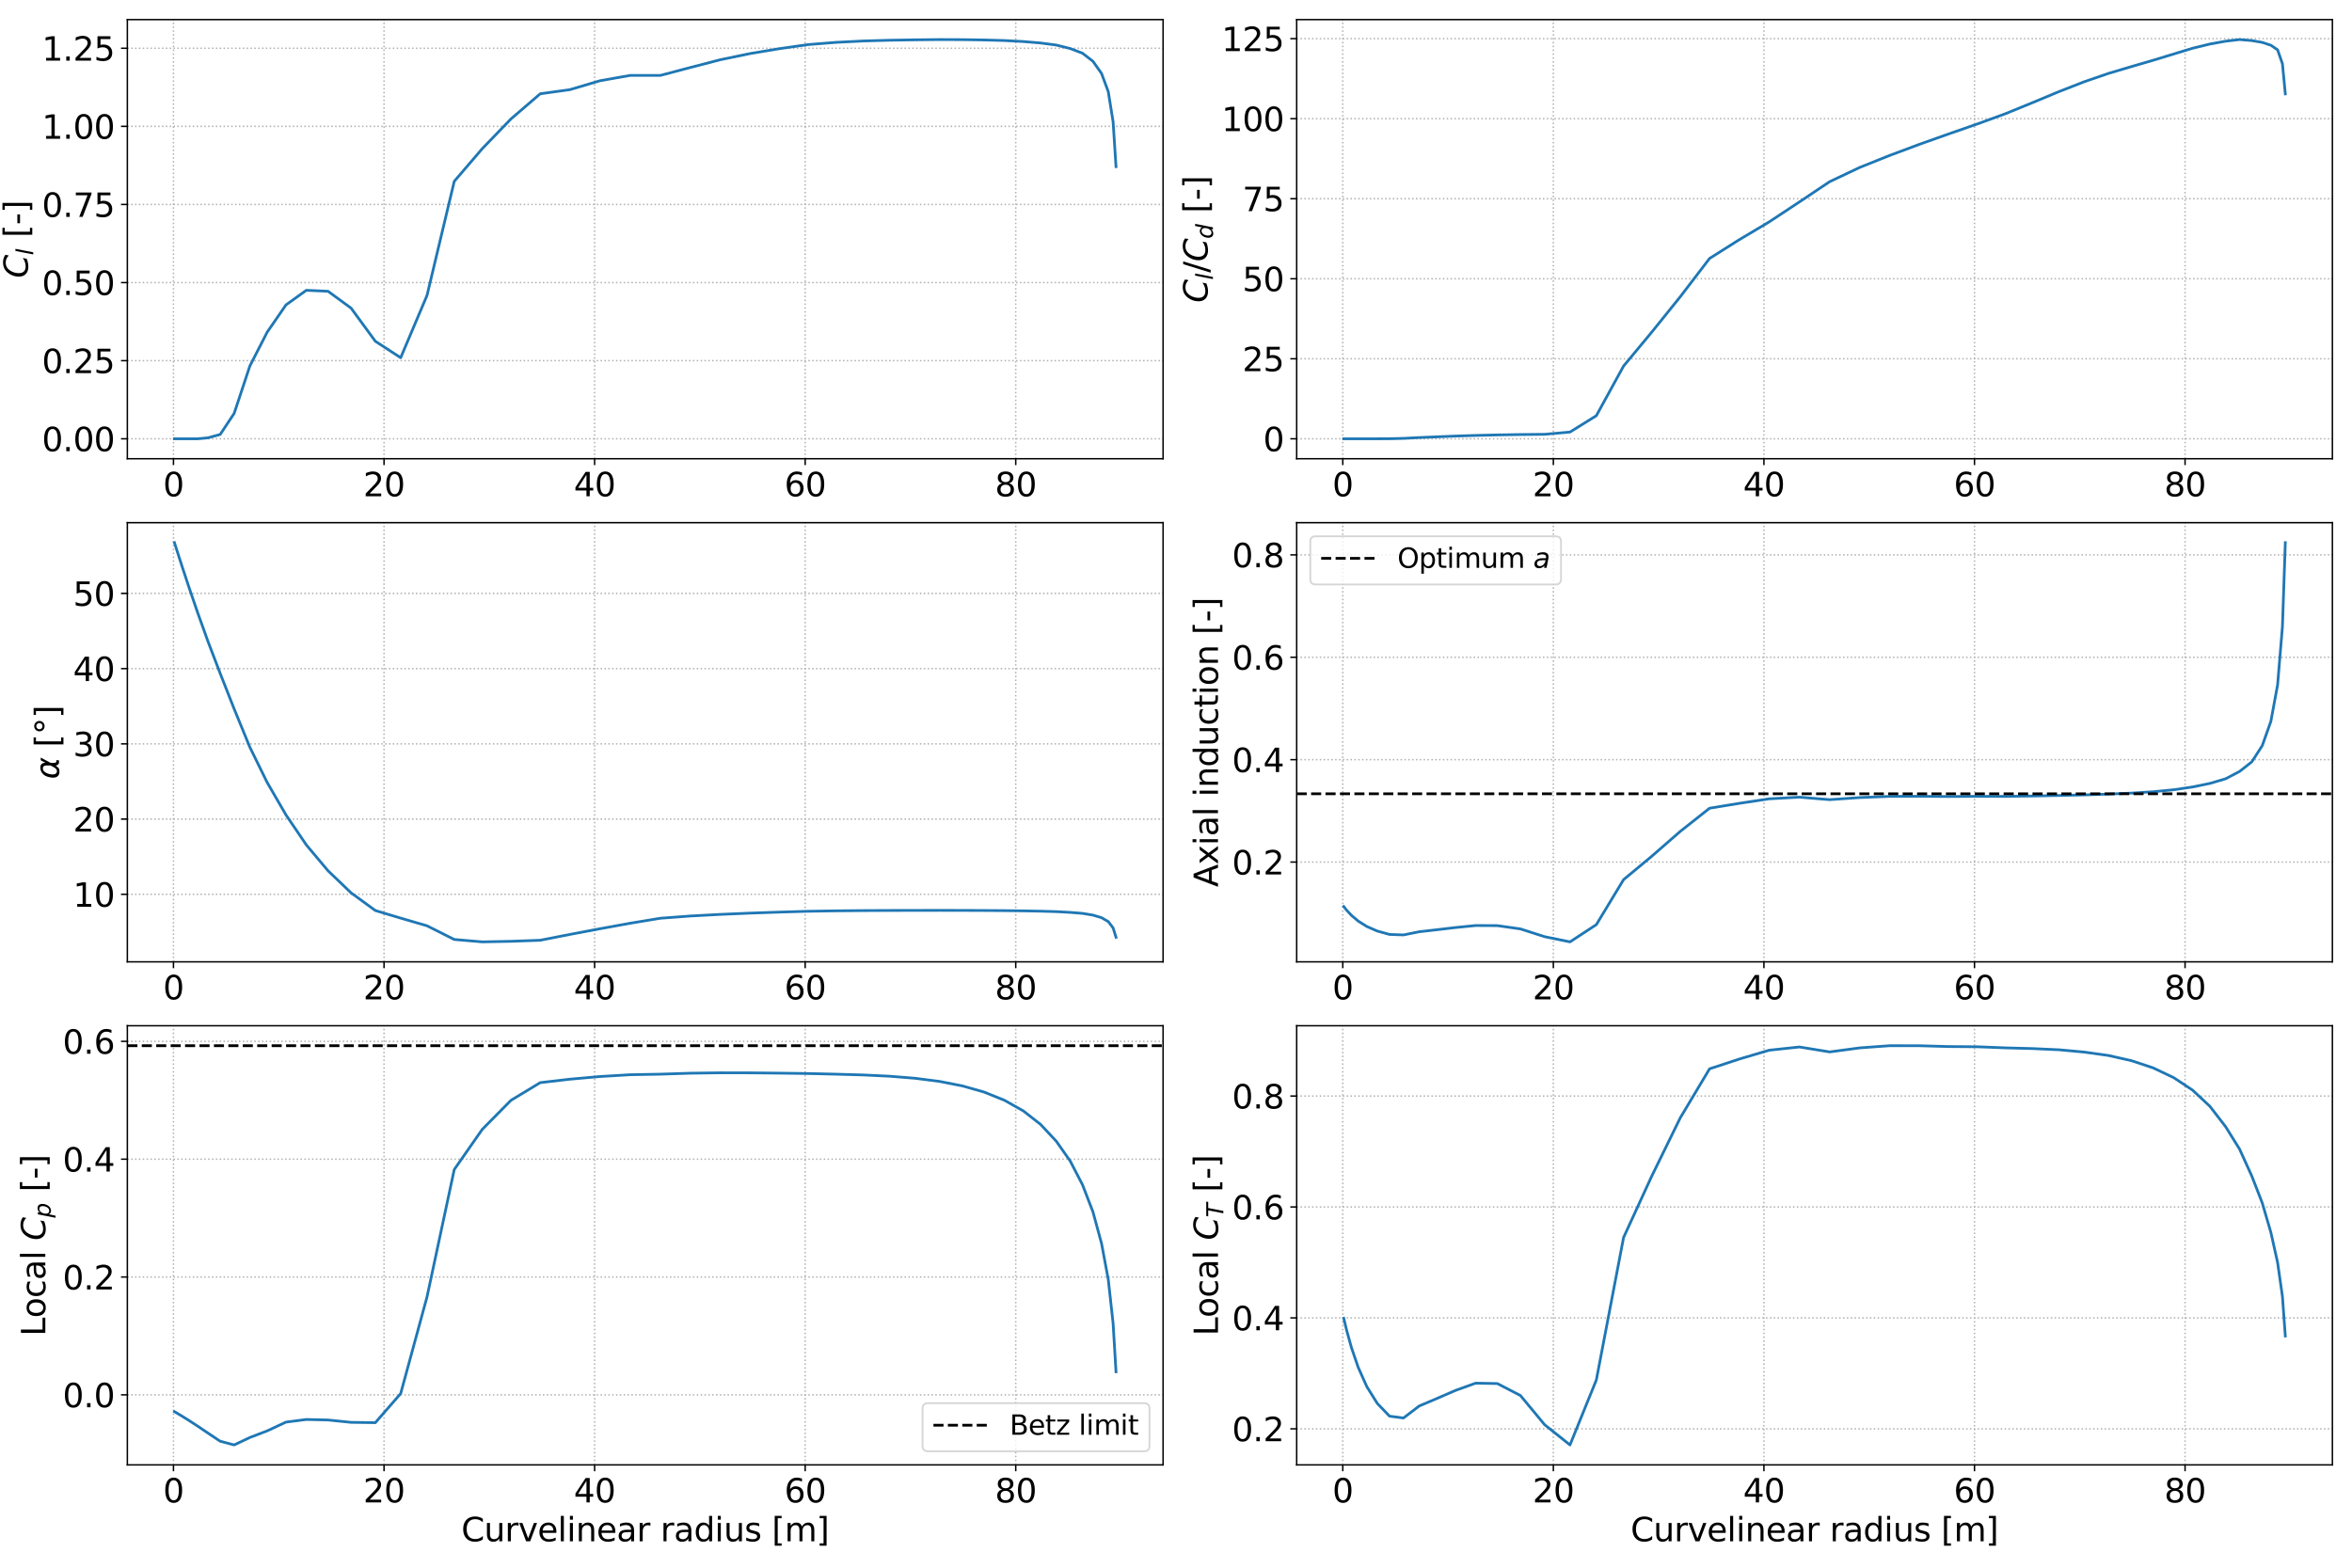 <?xml version="1.0" encoding="utf-8" standalone="no"?>
<!DOCTYPE svg PUBLIC "-//W3C//DTD SVG 1.1//EN"
  "http://www.w3.org/Graphics/SVG/1.1/DTD/svg11.dtd">
<svg xmlns:xlink="http://www.w3.org/1999/xlink" width="1296pt" height="864pt" viewBox="0 0 1296 864" xmlns="http://www.w3.org/2000/svg" version="1.1">
 <defs>
  <style type="text/css">*{stroke-linejoin: round; stroke-linecap: butt}</style>
 </defs>
 <g id="figure_1">
  <g id="patch_1">
   <path d="M 0 864 
L 1296 864 
L 1296 0 
L 0 0 
z
" style="fill: #ffffff"/>
  </g>
  <g id="axes_1">
   <g id="patch_2">
    <path d="M 70.177 252.835 
L 640.882 252.835 
L 640.882 10.8 
L 70.177 10.8 
z
" style="fill: #ffffff"/>
   </g>
   <g id="matplotlib.axis_1">
    <g id="xtick_1">
     <g id="line2d_1">
      <path d="M 95.584 252.835 
L 95.584 10.8 
" clip-path="url(#p8a7d96d219)" style="fill: none; stroke-dasharray: 0.8,1.32; stroke-dashoffset: 0; stroke: #b0b0b0; stroke-width: 0.8"/>
     </g>
     <g id="line2d_2">
      <defs>
       <path id="ma71a40bd8d" d="M 0 0 
L 0 3.5 
" style="stroke: #000000; stroke-width: 0.8"/>
      </defs>
      <g>
       <use xlink:href="#ma71a40bd8d" x="95.584" y="252.835" style="stroke: #000000; stroke-width: 0.8"/>
      </g>
     </g>
     <g id="text_1">
      <!-- 0 -->
      <g transform="translate(89.858 273.512) scale(0.18 -0.18)">
       <defs>
        <path id="DejaVuSans-30" d="M 2034 4250 
Q 1547 4250 1301 3770 
Q 1056 3291 1056 2328 
Q 1056 1369 1301 889 
Q 1547 409 2034 409 
Q 2525 409 2770 889 
Q 3016 1369 3016 2328 
Q 3016 3291 2770 3770 
Q 2525 4250 2034 4250 
z
M 2034 4750 
Q 2819 4750 3233 4129 
Q 3647 3509 3647 2328 
Q 3647 1150 3233 529 
Q 2819 -91 2034 -91 
Q 1250 -91 836 529 
Q 422 1150 422 2328 
Q 422 3509 836 4129 
Q 1250 4750 2034 4750 
z
" transform="scale(0.016)"/>
       </defs>
       <use xlink:href="#DejaVuSans-30"/>
      </g>
     </g>
    </g>
    <g id="xtick_2">
     <g id="line2d_3">
      <path d="M 211.611 252.835 
L 211.611 10.8 
" clip-path="url(#p8a7d96d219)" style="fill: none; stroke-dasharray: 0.8,1.32; stroke-dashoffset: 0; stroke: #b0b0b0; stroke-width: 0.8"/>
     </g>
     <g id="line2d_4">
      <g>
       <use xlink:href="#ma71a40bd8d" x="211.611" y="252.835" style="stroke: #000000; stroke-width: 0.8"/>
      </g>
     </g>
     <g id="text_2">
      <!-- 20 -->
      <g transform="translate(200.159 273.512) scale(0.18 -0.18)">
       <defs>
        <path id="DejaVuSans-32" d="M 1228 531 
L 3431 531 
L 3431 0 
L 469 0 
L 469 531 
Q 828 903 1448 1529 
Q 2069 2156 2228 2338 
Q 2531 2678 2651 2914 
Q 2772 3150 2772 3378 
Q 2772 3750 2511 3984 
Q 2250 4219 1831 4219 
Q 1534 4219 1204 4116 
Q 875 4013 500 3803 
L 500 4441 
Q 881 4594 1212 4672 
Q 1544 4750 1819 4750 
Q 2544 4750 2975 4387 
Q 3406 4025 3406 3419 
Q 3406 3131 3298 2873 
Q 3191 2616 2906 2266 
Q 2828 2175 2409 1742 
Q 1991 1309 1228 531 
z
" transform="scale(0.016)"/>
       </defs>
       <use xlink:href="#DejaVuSans-32"/>
       <use xlink:href="#DejaVuSans-30" x="63.623"/>
      </g>
     </g>
    </g>
    <g id="xtick_3">
     <g id="line2d_5">
      <path d="M 327.638 252.835 
L 327.638 10.8 
" clip-path="url(#p8a7d96d219)" style="fill: none; stroke-dasharray: 0.8,1.32; stroke-dashoffset: 0; stroke: #b0b0b0; stroke-width: 0.8"/>
     </g>
     <g id="line2d_6">
      <g>
       <use xlink:href="#ma71a40bd8d" x="327.638" y="252.835" style="stroke: #000000; stroke-width: 0.8"/>
      </g>
     </g>
     <g id="text_3">
      <!-- 40 -->
      <g transform="translate(316.186 273.512) scale(0.18 -0.18)">
       <defs>
        <path id="DejaVuSans-34" d="M 2419 4116 
L 825 1625 
L 2419 1625 
L 2419 4116 
z
M 2253 4666 
L 3047 4666 
L 3047 1625 
L 3713 1625 
L 3713 1100 
L 3047 1100 
L 3047 0 
L 2419 0 
L 2419 1100 
L 313 1100 
L 313 1709 
L 2253 4666 
z
" transform="scale(0.016)"/>
       </defs>
       <use xlink:href="#DejaVuSans-34"/>
       <use xlink:href="#DejaVuSans-30" x="63.623"/>
      </g>
     </g>
    </g>
    <g id="xtick_4">
     <g id="line2d_7">
      <path d="M 443.665 252.835 
L 443.665 10.8 
" clip-path="url(#p8a7d96d219)" style="fill: none; stroke-dasharray: 0.8,1.32; stroke-dashoffset: 0; stroke: #b0b0b0; stroke-width: 0.8"/>
     </g>
     <g id="line2d_8">
      <g>
       <use xlink:href="#ma71a40bd8d" x="443.665" y="252.835" style="stroke: #000000; stroke-width: 0.8"/>
      </g>
     </g>
     <g id="text_4">
      <!-- 60 -->
      <g transform="translate(432.213 273.512) scale(0.18 -0.18)">
       <defs>
        <path id="DejaVuSans-36" d="M 2113 2584 
Q 1688 2584 1439 2293 
Q 1191 2003 1191 1497 
Q 1191 994 1439 701 
Q 1688 409 2113 409 
Q 2538 409 2786 701 
Q 3034 994 3034 1497 
Q 3034 2003 2786 2293 
Q 2538 2584 2113 2584 
z
M 3366 4563 
L 3366 3988 
Q 3128 4100 2886 4159 
Q 2644 4219 2406 4219 
Q 1781 4219 1451 3797 
Q 1122 3375 1075 2522 
Q 1259 2794 1537 2939 
Q 1816 3084 2150 3084 
Q 2853 3084 3261 2657 
Q 3669 2231 3669 1497 
Q 3669 778 3244 343 
Q 2819 -91 2113 -91 
Q 1303 -91 875 529 
Q 447 1150 447 2328 
Q 447 3434 972 4092 
Q 1497 4750 2381 4750 
Q 2619 4750 2861 4703 
Q 3103 4656 3366 4563 
z
" transform="scale(0.016)"/>
       </defs>
       <use xlink:href="#DejaVuSans-36"/>
       <use xlink:href="#DejaVuSans-30" x="63.623"/>
      </g>
     </g>
    </g>
    <g id="xtick_5">
     <g id="line2d_9">
      <path d="M 559.693 252.835 
L 559.693 10.8 
" clip-path="url(#p8a7d96d219)" style="fill: none; stroke-dasharray: 0.8,1.32; stroke-dashoffset: 0; stroke: #b0b0b0; stroke-width: 0.8"/>
     </g>
     <g id="line2d_10">
      <g>
       <use xlink:href="#ma71a40bd8d" x="559.693" y="252.835" style="stroke: #000000; stroke-width: 0.8"/>
      </g>
     </g>
     <g id="text_5">
      <!-- 80 -->
      <g transform="translate(548.24 273.512) scale(0.18 -0.18)">
       <defs>
        <path id="DejaVuSans-38" d="M 2034 2216 
Q 1584 2216 1326 1975 
Q 1069 1734 1069 1313 
Q 1069 891 1326 650 
Q 1584 409 2034 409 
Q 2484 409 2743 651 
Q 3003 894 3003 1313 
Q 3003 1734 2745 1975 
Q 2488 2216 2034 2216 
z
M 1403 2484 
Q 997 2584 770 2862 
Q 544 3141 544 3541 
Q 544 4100 942 4425 
Q 1341 4750 2034 4750 
Q 2731 4750 3128 4425 
Q 3525 4100 3525 3541 
Q 3525 3141 3298 2862 
Q 3072 2584 2669 2484 
Q 3125 2378 3379 2068 
Q 3634 1759 3634 1313 
Q 3634 634 3220 271 
Q 2806 -91 2034 -91 
Q 1263 -91 848 271 
Q 434 634 434 1313 
Q 434 1759 690 2068 
Q 947 2378 1403 2484 
z
M 1172 3481 
Q 1172 3119 1398 2916 
Q 1625 2713 2034 2713 
Q 2441 2713 2670 2916 
Q 2900 3119 2900 3481 
Q 2900 3844 2670 4047 
Q 2441 4250 2034 4250 
Q 1625 4250 1398 4047 
Q 1172 3844 1172 3481 
z
" transform="scale(0.016)"/>
       </defs>
       <use xlink:href="#DejaVuSans-38"/>
       <use xlink:href="#DejaVuSans-30" x="63.623"/>
      </g>
     </g>
    </g>
   </g>
   <g id="matplotlib.axis_2">
    <g id="ytick_1">
     <g id="line2d_11">
      <path d="M 70.177 241.833 
L 640.882 241.833 
" clip-path="url(#p8a7d96d219)" style="fill: none; stroke-dasharray: 0.8,1.32; stroke-dashoffset: 0; stroke: #b0b0b0; stroke-width: 0.8"/>
     </g>
     <g id="line2d_12">
      <defs>
       <path id="m0b4d8fc869" d="M 0 0 
L -3.5 0 
" style="stroke: #000000; stroke-width: 0.8"/>
      </defs>
      <g>
       <use xlink:href="#m0b4d8fc869" x="70.177" y="241.833" style="stroke: #000000; stroke-width: 0.8"/>
      </g>
     </g>
     <g id="text_6">
      <!-- 0.00 -->
      <g transform="translate(23.099 248.672) scale(0.18 -0.18)">
       <defs>
        <path id="DejaVuSans-2e" d="M 684 794 
L 1344 794 
L 1344 0 
L 684 0 
L 684 794 
z
" transform="scale(0.016)"/>
       </defs>
       <use xlink:href="#DejaVuSans-30"/>
       <use xlink:href="#DejaVuSans-2e" x="63.623"/>
       <use xlink:href="#DejaVuSans-30" x="95.41"/>
       <use xlink:href="#DejaVuSans-30" x="159.033"/>
      </g>
     </g>
    </g>
    <g id="ytick_2">
     <g id="line2d_13">
      <path d="M 70.177 198.784 
L 640.882 198.784 
" clip-path="url(#p8a7d96d219)" style="fill: none; stroke-dasharray: 0.8,1.32; stroke-dashoffset: 0; stroke: #b0b0b0; stroke-width: 0.8"/>
     </g>
     <g id="line2d_14">
      <g>
       <use xlink:href="#m0b4d8fc869" x="70.177" y="198.784" style="stroke: #000000; stroke-width: 0.8"/>
      </g>
     </g>
     <g id="text_7">
      <!-- 0.25 -->
      <g transform="translate(23.099 205.622) scale(0.18 -0.18)">
       <defs>
        <path id="DejaVuSans-35" d="M 691 4666 
L 3169 4666 
L 3169 4134 
L 1269 4134 
L 1269 2991 
Q 1406 3038 1543 3061 
Q 1681 3084 1819 3084 
Q 2600 3084 3056 2656 
Q 3513 2228 3513 1497 
Q 3513 744 3044 326 
Q 2575 -91 1722 -91 
Q 1428 -91 1123 -41 
Q 819 9 494 109 
L 494 744 
Q 775 591 1075 516 
Q 1375 441 1709 441 
Q 2250 441 2565 725 
Q 2881 1009 2881 1497 
Q 2881 1984 2565 2268 
Q 2250 2553 1709 2553 
Q 1456 2553 1204 2497 
Q 953 2441 691 2322 
L 691 4666 
z
" transform="scale(0.016)"/>
       </defs>
       <use xlink:href="#DejaVuSans-30"/>
       <use xlink:href="#DejaVuSans-2e" x="63.623"/>
       <use xlink:href="#DejaVuSans-32" x="95.41"/>
       <use xlink:href="#DejaVuSans-35" x="159.033"/>
      </g>
     </g>
    </g>
    <g id="ytick_3">
     <g id="line2d_15">
      <path d="M 70.177 155.734 
L 640.882 155.734 
" clip-path="url(#p8a7d96d219)" style="fill: none; stroke-dasharray: 0.8,1.32; stroke-dashoffset: 0; stroke: #b0b0b0; stroke-width: 0.8"/>
     </g>
     <g id="line2d_16">
      <g>
       <use xlink:href="#m0b4d8fc869" x="70.177" y="155.734" style="stroke: #000000; stroke-width: 0.8"/>
      </g>
     </g>
     <g id="text_8">
      <!-- 0.50 -->
      <g transform="translate(23.099 162.573) scale(0.18 -0.18)">
       <use xlink:href="#DejaVuSans-30"/>
       <use xlink:href="#DejaVuSans-2e" x="63.623"/>
       <use xlink:href="#DejaVuSans-35" x="95.41"/>
       <use xlink:href="#DejaVuSans-30" x="159.033"/>
      </g>
     </g>
    </g>
    <g id="ytick_4">
     <g id="line2d_17">
      <path d="M 70.177 112.684 
L 640.882 112.684 
" clip-path="url(#p8a7d96d219)" style="fill: none; stroke-dasharray: 0.8,1.32; stroke-dashoffset: 0; stroke: #b0b0b0; stroke-width: 0.8"/>
     </g>
     <g id="line2d_18">
      <g>
       <use xlink:href="#m0b4d8fc869" x="70.177" y="112.684" style="stroke: #000000; stroke-width: 0.8"/>
      </g>
     </g>
     <g id="text_9">
      <!-- 0.75 -->
      <g transform="translate(23.099 119.523) scale(0.18 -0.18)">
       <defs>
        <path id="DejaVuSans-37" d="M 525 4666 
L 3525 4666 
L 3525 4397 
L 1831 0 
L 1172 0 
L 2766 4134 
L 525 4134 
L 525 4666 
z
" transform="scale(0.016)"/>
       </defs>
       <use xlink:href="#DejaVuSans-30"/>
       <use xlink:href="#DejaVuSans-2e" x="63.623"/>
       <use xlink:href="#DejaVuSans-37" x="95.41"/>
       <use xlink:href="#DejaVuSans-35" x="159.033"/>
      </g>
     </g>
    </g>
    <g id="ytick_5">
     <g id="line2d_19">
      <path d="M 70.177 69.635 
L 640.882 69.635 
" clip-path="url(#p8a7d96d219)" style="fill: none; stroke-dasharray: 0.8,1.32; stroke-dashoffset: 0; stroke: #b0b0b0; stroke-width: 0.8"/>
     </g>
     <g id="line2d_20">
      <g>
       <use xlink:href="#m0b4d8fc869" x="70.177" y="69.635" style="stroke: #000000; stroke-width: 0.8"/>
      </g>
     </g>
     <g id="text_10">
      <!-- 1.00 -->
      <g transform="translate(23.099 76.473) scale(0.18 -0.18)">
       <defs>
        <path id="DejaVuSans-31" d="M 794 531 
L 1825 531 
L 1825 4091 
L 703 3866 
L 703 4441 
L 1819 4666 
L 2450 4666 
L 2450 531 
L 3481 531 
L 3481 0 
L 794 0 
L 794 531 
z
" transform="scale(0.016)"/>
       </defs>
       <use xlink:href="#DejaVuSans-31"/>
       <use xlink:href="#DejaVuSans-2e" x="63.623"/>
       <use xlink:href="#DejaVuSans-30" x="95.41"/>
       <use xlink:href="#DejaVuSans-30" x="159.033"/>
      </g>
     </g>
    </g>
    <g id="ytick_6">
     <g id="line2d_21">
      <path d="M 70.177 26.585 
L 640.882 26.585 
" clip-path="url(#p8a7d96d219)" style="fill: none; stroke-dasharray: 0.8,1.32; stroke-dashoffset: 0; stroke: #b0b0b0; stroke-width: 0.8"/>
     </g>
     <g id="line2d_22">
      <g>
       <use xlink:href="#m0b4d8fc869" x="70.177" y="26.585" style="stroke: #000000; stroke-width: 0.8"/>
      </g>
     </g>
     <g id="text_11">
      <!-- 1.25 -->
      <g transform="translate(23.099 33.424) scale(0.18 -0.18)">
       <use xlink:href="#DejaVuSans-31"/>
       <use xlink:href="#DejaVuSans-2e" x="63.623"/>
       <use xlink:href="#DejaVuSans-32" x="95.41"/>
       <use xlink:href="#DejaVuSans-35" x="159.033"/>
      </g>
     </g>
    </g>
    <g id="text_12">
     <!-- $C_l$ [-] -->
     <g transform="translate(15.355 153.237) rotate(-90) scale(0.18 -0.18)">
      <defs>
       <path id="DejaVuSans-Oblique-43" d="M 4447 4306 
L 4319 3641 
Q 4019 3944 3683 4091 
Q 3347 4238 2956 4238 
Q 2422 4238 2017 3981 
Q 1613 3725 1319 3200 
Q 1131 2863 1032 2486 
Q 934 2109 934 1728 
Q 934 1091 1264 756 
Q 1594 422 2222 422 
Q 2656 422 3056 561 
Q 3456 700 3834 978 
L 3688 231 
Q 3316 72 2936 -9 
Q 2556 -91 2175 -91 
Q 1278 -91 773 396 
Q 269 884 269 1753 
Q 269 2309 461 2846 
Q 653 3384 1013 3828 
Q 1394 4300 1883 4525 
Q 2372 4750 3022 4750 
Q 3422 4750 3780 4639 
Q 4138 4528 4447 4306 
z
" transform="scale(0.016)"/>
       <path id="DejaVuSans-Oblique-6c" d="M 1172 4863 
L 1747 4863 
L 800 0 
L 225 0 
L 1172 4863 
z
" transform="scale(0.016)"/>
       <path id="DejaVuSans-20" transform="scale(0.016)"/>
       <path id="DejaVuSans-5b" d="M 550 4863 
L 1875 4863 
L 1875 4416 
L 1125 4416 
L 1125 -397 
L 1875 -397 
L 1875 -844 
L 550 -844 
L 550 4863 
z
" transform="scale(0.016)"/>
       <path id="DejaVuSans-2d" d="M 313 2009 
L 1997 2009 
L 1997 1497 
L 313 1497 
L 313 2009 
z
" transform="scale(0.016)"/>
       <path id="DejaVuSans-5d" d="M 1947 4863 
L 1947 -844 
L 622 -844 
L 622 -397 
L 1369 -397 
L 1369 4416 
L 622 4416 
L 622 4863 
L 1947 4863 
z
" transform="scale(0.016)"/>
      </defs>
      <use xlink:href="#DejaVuSans-Oblique-43" transform="translate(0 0.016)"/>
      <use xlink:href="#DejaVuSans-Oblique-6c" transform="translate(69.824 -16.391) scale(0.7)"/>
      <use xlink:href="#DejaVuSans-20" transform="translate(92.007 0.016)"/>
      <use xlink:href="#DejaVuSans-5b" transform="translate(123.794 0.016)"/>
      <use xlink:href="#DejaVuSans-2d" transform="translate(162.808 0.016)"/>
      <use xlink:href="#DejaVuSans-5d" transform="translate(198.892 0.016)"/>
     </g>
    </g>
   </g>
   <g id="line2d_23">
    <path d="M 96.118 241.833 
L 97.718 241.833 
L 100.377 241.833 
L 104.085 241.833 
L 108.827 241.833 
L 114.581 241.299 
L 121.326 239.444 
L 129.034 227.818 
L 137.676 201.713 
L 147.209 183.088 
L 157.595 168.02 
L 168.798 159.992 
L 180.768 160.531 
L 193.456 169.823 
L 206.81 188.072 
L 220.775 197.144 
L 235.295 162.821 
L 250.307 99.929 
L 265.753 81.913 
L 281.567 65.53 
L 297.685 51.683 
L 314.042 49.41 
L 330.568 44.508 
L 347.197 41.563 
L 363.86 41.57 
L 380.489 37.182 
L 397.016 32.895 
L 413.372 29.514 
L 429.49 26.821 
L 445.304 24.569 
L 460.75 23.341 
L 475.763 22.585 
L 490.282 22.172 
L 504.248 21.96 
L 517.601 21.802 
L 530.29 21.853 
L 542.261 22.032 
L 553.463 22.339 
L 563.852 22.892 
L 573.386 23.697 
L 582.024 24.825 
L 589.732 26.757 
L 596.476 29.328 
L 602.232 33.776 
L 606.973 40.485 
L 610.679 50.514 
L 613.34 67.098 
L 614.941 91.845 
" clip-path="url(#p8a7d96d219)" style="fill: none; stroke: #1f77b4; stroke-width: 1.5; stroke-linecap: square"/>
   </g>
   <g id="patch_3">
    <path d="M 70.177 252.835 
L 70.177 10.8 
" style="fill: none; stroke: #000000; stroke-width: 0.8; stroke-linejoin: miter; stroke-linecap: square"/>
   </g>
   <g id="patch_4">
    <path d="M 640.882 252.835 
L 640.882 10.8 
" style="fill: none; stroke: #000000; stroke-width: 0.8; stroke-linejoin: miter; stroke-linecap: square"/>
   </g>
   <g id="patch_5">
    <path d="M 70.177 252.835 
L 640.882 252.835 
" style="fill: none; stroke: #000000; stroke-width: 0.8; stroke-linejoin: miter; stroke-linecap: square"/>
   </g>
   <g id="patch_6">
    <path d="M 70.177 10.8 
L 640.882 10.8 
" style="fill: none; stroke: #000000; stroke-width: 0.8; stroke-linejoin: miter; stroke-linecap: square"/>
   </g>
  </g>
  <g id="axes_2">
   <g id="patch_7">
    <path d="M 714.495 252.835 
L 1285.2 252.835 
L 1285.2 10.8 
L 714.495 10.8 
z
" style="fill: #ffffff"/>
   </g>
   <g id="matplotlib.axis_3">
    <g id="xtick_6">
     <g id="line2d_24">
      <path d="M 739.902 252.835 
L 739.902 10.8 
" clip-path="url(#p394372df47)" style="fill: none; stroke-dasharray: 0.8,1.32; stroke-dashoffset: 0; stroke: #b0b0b0; stroke-width: 0.8"/>
     </g>
     <g id="line2d_25">
      <g>
       <use xlink:href="#ma71a40bd8d" x="739.902" y="252.835" style="stroke: #000000; stroke-width: 0.8"/>
      </g>
     </g>
     <g id="text_13">
      <!-- 0 -->
      <g transform="translate(734.176 273.512) scale(0.18 -0.18)">
       <use xlink:href="#DejaVuSans-30"/>
      </g>
     </g>
    </g>
    <g id="xtick_7">
     <g id="line2d_26">
      <path d="M 855.929 252.835 
L 855.929 10.8 
" clip-path="url(#p394372df47)" style="fill: none; stroke-dasharray: 0.8,1.32; stroke-dashoffset: 0; stroke: #b0b0b0; stroke-width: 0.8"/>
     </g>
     <g id="line2d_27">
      <g>
       <use xlink:href="#ma71a40bd8d" x="855.929" y="252.835" style="stroke: #000000; stroke-width: 0.8"/>
      </g>
     </g>
     <g id="text_14">
      <!-- 20 -->
      <g transform="translate(844.477 273.512) scale(0.18 -0.18)">
       <use xlink:href="#DejaVuSans-32"/>
       <use xlink:href="#DejaVuSans-30" x="63.623"/>
      </g>
     </g>
    </g>
    <g id="xtick_8">
     <g id="line2d_28">
      <path d="M 971.956 252.835 
L 971.956 10.8 
" clip-path="url(#p394372df47)" style="fill: none; stroke-dasharray: 0.8,1.32; stroke-dashoffset: 0; stroke: #b0b0b0; stroke-width: 0.8"/>
     </g>
     <g id="line2d_29">
      <g>
       <use xlink:href="#ma71a40bd8d" x="971.956" y="252.835" style="stroke: #000000; stroke-width: 0.8"/>
      </g>
     </g>
     <g id="text_15">
      <!-- 40 -->
      <g transform="translate(960.504 273.512) scale(0.18 -0.18)">
       <use xlink:href="#DejaVuSans-34"/>
       <use xlink:href="#DejaVuSans-30" x="63.623"/>
      </g>
     </g>
    </g>
    <g id="xtick_9">
     <g id="line2d_30">
      <path d="M 1087.984 252.835 
L 1087.984 10.8 
" clip-path="url(#p394372df47)" style="fill: none; stroke-dasharray: 0.8,1.32; stroke-dashoffset: 0; stroke: #b0b0b0; stroke-width: 0.8"/>
     </g>
     <g id="line2d_31">
      <g>
       <use xlink:href="#ma71a40bd8d" x="1087.984" y="252.835" style="stroke: #000000; stroke-width: 0.8"/>
      </g>
     </g>
     <g id="text_16">
      <!-- 60 -->
      <g transform="translate(1076.531 273.512) scale(0.18 -0.18)">
       <use xlink:href="#DejaVuSans-36"/>
       <use xlink:href="#DejaVuSans-30" x="63.623"/>
      </g>
     </g>
    </g>
    <g id="xtick_10">
     <g id="line2d_32">
      <path d="M 1204.011 252.835 
L 1204.011 10.8 
" clip-path="url(#p394372df47)" style="fill: none; stroke-dasharray: 0.8,1.32; stroke-dashoffset: 0; stroke: #b0b0b0; stroke-width: 0.8"/>
     </g>
     <g id="line2d_33">
      <g>
       <use xlink:href="#ma71a40bd8d" x="1204.011" y="252.835" style="stroke: #000000; stroke-width: 0.8"/>
      </g>
     </g>
     <g id="text_17">
      <!-- 80 -->
      <g transform="translate(1192.558 273.512) scale(0.18 -0.18)">
       <use xlink:href="#DejaVuSans-38"/>
       <use xlink:href="#DejaVuSans-30" x="63.623"/>
      </g>
     </g>
    </g>
   </g>
   <g id="matplotlib.axis_4">
    <g id="ytick_7">
     <g id="line2d_34">
      <path d="M 714.495 241.833 
L 1285.2 241.833 
" clip-path="url(#p394372df47)" style="fill: none; stroke-dasharray: 0.8,1.32; stroke-dashoffset: 0; stroke: #b0b0b0; stroke-width: 0.8"/>
     </g>
     <g id="line2d_35">
      <g>
       <use xlink:href="#m0b4d8fc869" x="714.495" y="241.833" style="stroke: #000000; stroke-width: 0.8"/>
      </g>
     </g>
     <g id="text_18">
      <!-- 0 -->
      <g transform="translate(696.042 248.672) scale(0.18 -0.18)">
       <use xlink:href="#DejaVuSans-30"/>
      </g>
     </g>
    </g>
    <g id="ytick_8">
     <g id="line2d_36">
      <path d="M 714.495 197.729 
L 1285.2 197.729 
" clip-path="url(#p394372df47)" style="fill: none; stroke-dasharray: 0.8,1.32; stroke-dashoffset: 0; stroke: #b0b0b0; stroke-width: 0.8"/>
     </g>
     <g id="line2d_37">
      <g>
       <use xlink:href="#m0b4d8fc869" x="714.495" y="197.729" style="stroke: #000000; stroke-width: 0.8"/>
      </g>
     </g>
     <g id="text_19">
      <!-- 25 -->
      <g transform="translate(684.59 204.568) scale(0.18 -0.18)">
       <use xlink:href="#DejaVuSans-32"/>
       <use xlink:href="#DejaVuSans-35" x="63.623"/>
      </g>
     </g>
    </g>
    <g id="ytick_9">
     <g id="line2d_38">
      <path d="M 714.495 153.625 
L 1285.2 153.625 
" clip-path="url(#p394372df47)" style="fill: none; stroke-dasharray: 0.8,1.32; stroke-dashoffset: 0; stroke: #b0b0b0; stroke-width: 0.8"/>
     </g>
     <g id="line2d_39">
      <g>
       <use xlink:href="#m0b4d8fc869" x="714.495" y="153.625" style="stroke: #000000; stroke-width: 0.8"/>
      </g>
     </g>
     <g id="text_20">
      <!-- 50 -->
      <g transform="translate(684.59 160.464) scale(0.18 -0.18)">
       <use xlink:href="#DejaVuSans-35"/>
       <use xlink:href="#DejaVuSans-30" x="63.623"/>
      </g>
     </g>
    </g>
    <g id="ytick_10">
     <g id="line2d_40">
      <path d="M 714.495 109.521 
L 1285.2 109.521 
" clip-path="url(#p394372df47)" style="fill: none; stroke-dasharray: 0.8,1.32; stroke-dashoffset: 0; stroke: #b0b0b0; stroke-width: 0.8"/>
     </g>
     <g id="line2d_41">
      <g>
       <use xlink:href="#m0b4d8fc869" x="714.495" y="109.521" style="stroke: #000000; stroke-width: 0.8"/>
      </g>
     </g>
     <g id="text_21">
      <!-- 75 -->
      <g transform="translate(684.59 116.359) scale(0.18 -0.18)">
       <use xlink:href="#DejaVuSans-37"/>
       <use xlink:href="#DejaVuSans-35" x="63.623"/>
      </g>
     </g>
    </g>
    <g id="ytick_11">
     <g id="line2d_42">
      <path d="M 714.495 65.417 
L 1285.2 65.417 
" clip-path="url(#p394372df47)" style="fill: none; stroke-dasharray: 0.8,1.32; stroke-dashoffset: 0; stroke: #b0b0b0; stroke-width: 0.8"/>
     </g>
     <g id="line2d_43">
      <g>
       <use xlink:href="#m0b4d8fc869" x="714.495" y="65.417" style="stroke: #000000; stroke-width: 0.8"/>
      </g>
     </g>
     <g id="text_22">
      <!-- 100 -->
      <g transform="translate(673.137 72.255) scale(0.18 -0.18)">
       <use xlink:href="#DejaVuSans-31"/>
       <use xlink:href="#DejaVuSans-30" x="63.623"/>
       <use xlink:href="#DejaVuSans-30" x="127.246"/>
      </g>
     </g>
    </g>
    <g id="ytick_12">
     <g id="line2d_44">
      <path d="M 714.495 21.313 
L 1285.2 21.313 
" clip-path="url(#p394372df47)" style="fill: none; stroke-dasharray: 0.8,1.32; stroke-dashoffset: 0; stroke: #b0b0b0; stroke-width: 0.8"/>
     </g>
     <g id="line2d_45">
      <g>
       <use xlink:href="#m0b4d8fc869" x="714.495" y="21.313" style="stroke: #000000; stroke-width: 0.8"/>
      </g>
     </g>
     <g id="text_23">
      <!-- 125 -->
      <g transform="translate(673.137 28.151) scale(0.18 -0.18)">
       <use xlink:href="#DejaVuSans-31"/>
       <use xlink:href="#DejaVuSans-32" x="63.623"/>
       <use xlink:href="#DejaVuSans-35" x="127.246"/>
      </g>
     </g>
    </g>
    <g id="text_24">
     <!-- $C_l$/$C_d$ [-] -->
     <g transform="translate(665.394 166.827) rotate(-90) scale(0.18 -0.18)">
      <defs>
       <path id="DejaVuSans-2f" d="M 1625 4666 
L 2156 4666 
L 531 -594 
L 0 -594 
L 1625 4666 
z
" transform="scale(0.016)"/>
       <path id="DejaVuSans-Oblique-64" d="M 2675 525 
Q 2444 222 2128 65 
Q 1813 -91 1428 -91 
Q 903 -91 598 267 
Q 294 625 294 1247 
Q 294 1766 478 2236 
Q 663 2706 1013 3078 
Q 1244 3325 1534 3454 
Q 1825 3584 2144 3584 
Q 2481 3584 2739 3421 
Q 2997 3259 3138 2956 
L 3513 4863 
L 4091 4863 
L 3144 0 
L 2566 0 
L 2675 525 
z
M 891 1350 
Q 891 897 1095 644 
Q 1300 391 1663 391 
Q 1931 391 2161 520 
Q 2391 650 2566 903 
Q 2750 1166 2856 1509 
Q 2963 1853 2963 2188 
Q 2963 2622 2758 2865 
Q 2553 3109 2194 3109 
Q 1922 3109 1687 2981 
Q 1453 2853 1288 2613 
Q 1106 2353 998 2009 
Q 891 1666 891 1350 
z
" transform="scale(0.016)"/>
      </defs>
      <use xlink:href="#DejaVuSans-Oblique-43" transform="translate(0 0.016)"/>
      <use xlink:href="#DejaVuSans-Oblique-6c" transform="translate(69.824 -16.391) scale(0.7)"/>
      <use xlink:href="#DejaVuSans-2f" transform="translate(92.007 0.016)"/>
      <use xlink:href="#DejaVuSans-Oblique-43" transform="translate(125.698 0.016)"/>
      <use xlink:href="#DejaVuSans-Oblique-64" transform="translate(195.522 -16.391) scale(0.7)"/>
      <use xlink:href="#DejaVuSans-20" transform="translate(242.69 0.016)"/>
      <use xlink:href="#DejaVuSans-5b" transform="translate(274.478 0.016)"/>
      <use xlink:href="#DejaVuSans-2d" transform="translate(313.491 0.016)"/>
      <use xlink:href="#DejaVuSans-5d" transform="translate(349.575 0.016)"/>
     </g>
    </g>
   </g>
   <g id="line2d_46">
    <path d="M 740.436 241.833 
L 742.036 241.833 
L 744.696 241.833 
L 748.404 241.833 
L 753.145 241.833 
L 758.9 241.824 
L 765.645 241.792 
L 773.352 241.598 
L 781.994 241.153 
L 791.527 240.763 
L 801.913 240.331 
L 813.116 239.98 
L 825.086 239.697 
L 837.774 239.488 
L 851.128 239.357 
L 865.093 238.122 
L 879.613 229.104 
L 894.625 201.735 
L 910.071 183.14 
L 925.885 163.506 
L 942.003 142.436 
L 958.36 132.113 
L 974.886 122.271 
L 991.515 111.287 
L 1008.178 100.124 
L 1024.807 92.253 
L 1041.334 85.632 
L 1057.69 79.522 
L 1073.809 73.796 
L 1089.622 68.297 
L 1105.069 62.656 
L 1120.081 56.518 
L 1134.6 50.466 
L 1148.566 45.011 
L 1161.92 40.426 
L 1174.608 36.656 
L 1186.579 33.172 
L 1197.781 29.751 
L 1208.17 26.59 
L 1217.704 24.261 
L 1226.342 22.702 
L 1234.05 21.802 
L 1240.794 22.366 
L 1246.55 23.366 
L 1251.291 24.941 
L 1254.997 27.454 
L 1257.658 35.108 
L 1259.259 51.753 
" clip-path="url(#p394372df47)" style="fill: none; stroke: #1f77b4; stroke-width: 1.5; stroke-linecap: square"/>
   </g>
   <g id="patch_8">
    <path d="M 714.495 252.835 
L 714.495 10.8 
" style="fill: none; stroke: #000000; stroke-width: 0.8; stroke-linejoin: miter; stroke-linecap: square"/>
   </g>
   <g id="patch_9">
    <path d="M 1285.2 252.835 
L 1285.2 10.8 
" style="fill: none; stroke: #000000; stroke-width: 0.8; stroke-linejoin: miter; stroke-linecap: square"/>
   </g>
   <g id="patch_10">
    <path d="M 714.495 252.835 
L 1285.2 252.835 
" style="fill: none; stroke: #000000; stroke-width: 0.8; stroke-linejoin: miter; stroke-linecap: square"/>
   </g>
   <g id="patch_11">
    <path d="M 714.495 10.8 
L 1285.2 10.8 
" style="fill: none; stroke: #000000; stroke-width: 0.8; stroke-linejoin: miter; stroke-linecap: square"/>
   </g>
  </g>
  <g id="axes_3">
   <g id="patch_12">
    <path d="M 70.177 530.093 
L 640.882 530.093 
L 640.882 288.059 
L 70.177 288.059 
z
" style="fill: #ffffff"/>
   </g>
   <g id="matplotlib.axis_5">
    <g id="xtick_11">
     <g id="line2d_47">
      <path d="M 95.584 530.093 
L 95.584 288.059 
" clip-path="url(#p9c71a589b6)" style="fill: none; stroke-dasharray: 0.8,1.32; stroke-dashoffset: 0; stroke: #b0b0b0; stroke-width: 0.8"/>
     </g>
     <g id="line2d_48">
      <g>
       <use xlink:href="#ma71a40bd8d" x="95.584" y="530.093" style="stroke: #000000; stroke-width: 0.8"/>
      </g>
     </g>
     <g id="text_25">
      <!-- 0 -->
      <g transform="translate(89.858 550.771) scale(0.18 -0.18)">
       <use xlink:href="#DejaVuSans-30"/>
      </g>
     </g>
    </g>
    <g id="xtick_12">
     <g id="line2d_49">
      <path d="M 211.611 530.093 
L 211.611 288.059 
" clip-path="url(#p9c71a589b6)" style="fill: none; stroke-dasharray: 0.8,1.32; stroke-dashoffset: 0; stroke: #b0b0b0; stroke-width: 0.8"/>
     </g>
     <g id="line2d_50">
      <g>
       <use xlink:href="#ma71a40bd8d" x="211.611" y="530.093" style="stroke: #000000; stroke-width: 0.8"/>
      </g>
     </g>
     <g id="text_26">
      <!-- 20 -->
      <g transform="translate(200.159 550.771) scale(0.18 -0.18)">
       <use xlink:href="#DejaVuSans-32"/>
       <use xlink:href="#DejaVuSans-30" x="63.623"/>
      </g>
     </g>
    </g>
    <g id="xtick_13">
     <g id="line2d_51">
      <path d="M 327.638 530.093 
L 327.638 288.059 
" clip-path="url(#p9c71a589b6)" style="fill: none; stroke-dasharray: 0.8,1.32; stroke-dashoffset: 0; stroke: #b0b0b0; stroke-width: 0.8"/>
     </g>
     <g id="line2d_52">
      <g>
       <use xlink:href="#ma71a40bd8d" x="327.638" y="530.093" style="stroke: #000000; stroke-width: 0.8"/>
      </g>
     </g>
     <g id="text_27">
      <!-- 40 -->
      <g transform="translate(316.186 550.771) scale(0.18 -0.18)">
       <use xlink:href="#DejaVuSans-34"/>
       <use xlink:href="#DejaVuSans-30" x="63.623"/>
      </g>
     </g>
    </g>
    <g id="xtick_14">
     <g id="line2d_53">
      <path d="M 443.665 530.093 
L 443.665 288.059 
" clip-path="url(#p9c71a589b6)" style="fill: none; stroke-dasharray: 0.8,1.32; stroke-dashoffset: 0; stroke: #b0b0b0; stroke-width: 0.8"/>
     </g>
     <g id="line2d_54">
      <g>
       <use xlink:href="#ma71a40bd8d" x="443.665" y="530.093" style="stroke: #000000; stroke-width: 0.8"/>
      </g>
     </g>
     <g id="text_28">
      <!-- 60 -->
      <g transform="translate(432.213 550.771) scale(0.18 -0.18)">
       <use xlink:href="#DejaVuSans-36"/>
       <use xlink:href="#DejaVuSans-30" x="63.623"/>
      </g>
     </g>
    </g>
    <g id="xtick_15">
     <g id="line2d_55">
      <path d="M 559.693 530.093 
L 559.693 288.059 
" clip-path="url(#p9c71a589b6)" style="fill: none; stroke-dasharray: 0.8,1.32; stroke-dashoffset: 0; stroke: #b0b0b0; stroke-width: 0.8"/>
     </g>
     <g id="line2d_56">
      <g>
       <use xlink:href="#ma71a40bd8d" x="559.693" y="530.093" style="stroke: #000000; stroke-width: 0.8"/>
      </g>
     </g>
     <g id="text_29">
      <!-- 80 -->
      <g transform="translate(548.24 550.771) scale(0.18 -0.18)">
       <use xlink:href="#DejaVuSans-38"/>
       <use xlink:href="#DejaVuSans-30" x="63.623"/>
      </g>
     </g>
    </g>
   </g>
   <g id="matplotlib.axis_6">
    <g id="ytick_13">
     <g id="line2d_57">
      <path d="M 70.177 492.883 
L 640.882 492.883 
" clip-path="url(#p9c71a589b6)" style="fill: none; stroke-dasharray: 0.8,1.32; stroke-dashoffset: 0; stroke: #b0b0b0; stroke-width: 0.8"/>
     </g>
     <g id="line2d_58">
      <g>
       <use xlink:href="#m0b4d8fc869" x="70.177" y="492.883" style="stroke: #000000; stroke-width: 0.8"/>
      </g>
     </g>
     <g id="text_30">
      <!-- 10 -->
      <g transform="translate(40.272 499.722) scale(0.18 -0.18)">
       <use xlink:href="#DejaVuSans-31"/>
       <use xlink:href="#DejaVuSans-30" x="63.623"/>
      </g>
     </g>
    </g>
    <g id="ytick_14">
     <g id="line2d_59">
      <path d="M 70.177 451.422 
L 640.882 451.422 
" clip-path="url(#p9c71a589b6)" style="fill: none; stroke-dasharray: 0.8,1.32; stroke-dashoffset: 0; stroke: #b0b0b0; stroke-width: 0.8"/>
     </g>
     <g id="line2d_60">
      <g>
       <use xlink:href="#m0b4d8fc869" x="70.177" y="451.422" style="stroke: #000000; stroke-width: 0.8"/>
      </g>
     </g>
     <g id="text_31">
      <!-- 20 -->
      <g transform="translate(40.272 458.261) scale(0.18 -0.18)">
       <use xlink:href="#DejaVuSans-32"/>
       <use xlink:href="#DejaVuSans-30" x="63.623"/>
      </g>
     </g>
    </g>
    <g id="ytick_15">
     <g id="line2d_61">
      <path d="M 70.177 409.961 
L 640.882 409.961 
" clip-path="url(#p9c71a589b6)" style="fill: none; stroke-dasharray: 0.8,1.32; stroke-dashoffset: 0; stroke: #b0b0b0; stroke-width: 0.8"/>
     </g>
     <g id="line2d_62">
      <g>
       <use xlink:href="#m0b4d8fc869" x="70.177" y="409.961" style="stroke: #000000; stroke-width: 0.8"/>
      </g>
     </g>
     <g id="text_32">
      <!-- 30 -->
      <g transform="translate(40.272 416.8) scale(0.18 -0.18)">
       <defs>
        <path id="DejaVuSans-33" d="M 2597 2516 
Q 3050 2419 3304 2112 
Q 3559 1806 3559 1356 
Q 3559 666 3084 287 
Q 2609 -91 1734 -91 
Q 1441 -91 1130 -33 
Q 819 25 488 141 
L 488 750 
Q 750 597 1062 519 
Q 1375 441 1716 441 
Q 2309 441 2620 675 
Q 2931 909 2931 1356 
Q 2931 1769 2642 2001 
Q 2353 2234 1838 2234 
L 1294 2234 
L 1294 2753 
L 1863 2753 
Q 2328 2753 2575 2939 
Q 2822 3125 2822 3475 
Q 2822 3834 2567 4026 
Q 2313 4219 1838 4219 
Q 1578 4219 1281 4162 
Q 984 4106 628 3988 
L 628 4550 
Q 988 4650 1302 4700 
Q 1616 4750 1894 4750 
Q 2613 4750 3031 4423 
Q 3450 4097 3450 3541 
Q 3450 3153 3228 2886 
Q 3006 2619 2597 2516 
z
" transform="scale(0.016)"/>
       </defs>
       <use xlink:href="#DejaVuSans-33"/>
       <use xlink:href="#DejaVuSans-30" x="63.623"/>
      </g>
     </g>
    </g>
    <g id="ytick_16">
     <g id="line2d_63">
      <path d="M 70.177 368.5 
L 640.882 368.5 
" clip-path="url(#p9c71a589b6)" style="fill: none; stroke-dasharray: 0.8,1.32; stroke-dashoffset: 0; stroke: #b0b0b0; stroke-width: 0.8"/>
     </g>
     <g id="line2d_64">
      <g>
       <use xlink:href="#m0b4d8fc869" x="70.177" y="368.5" style="stroke: #000000; stroke-width: 0.8"/>
      </g>
     </g>
     <g id="text_33">
      <!-- 40 -->
      <g transform="translate(40.272 375.339) scale(0.18 -0.18)">
       <use xlink:href="#DejaVuSans-34"/>
       <use xlink:href="#DejaVuSans-30" x="63.623"/>
      </g>
     </g>
    </g>
    <g id="ytick_17">
     <g id="line2d_65">
      <path d="M 70.177 327.039 
L 640.882 327.039 
" clip-path="url(#p9c71a589b6)" style="fill: none; stroke-dasharray: 0.8,1.32; stroke-dashoffset: 0; stroke: #b0b0b0; stroke-width: 0.8"/>
     </g>
     <g id="line2d_66">
      <g>
       <use xlink:href="#m0b4d8fc869" x="70.177" y="327.039" style="stroke: #000000; stroke-width: 0.8"/>
      </g>
     </g>
     <g id="text_34">
      <!-- 50 -->
      <g transform="translate(40.272 333.878) scale(0.18 -0.18)">
       <use xlink:href="#DejaVuSans-35"/>
       <use xlink:href="#DejaVuSans-30" x="63.623"/>
      </g>
     </g>
    </g>
    <g id="text_35">
     <!-- $\alpha$ [°] -->
     <g transform="translate(32.528 429.416) rotate(-90) scale(0.18 -0.18)">
      <defs>
       <path id="DejaVuSans-Oblique-3b1" d="M 2619 1628 
L 2622 2350 
Q 2625 3088 2069 3091 
Q 1653 3094 1394 2747 
Q 1069 2319 959 1747 
Q 825 1059 994 731 
Q 1169 397 1547 397 
Q 1966 397 2319 1063 
L 2619 1628 
z
M 2166 3578 
Q 3141 3594 3128 2584 
Q 3128 2584 3616 3500 
L 4128 3500 
L 3119 1603 
L 3109 919 
Q 3109 766 3194 638 
Q 3291 488 3391 488 
L 3669 488 
L 3575 0 
L 3228 0 
Q 2934 0 2722 263 
Q 2622 394 2619 669 
Q 2416 334 2066 50 
Q 1900 -81 1453 -78 
Q 722 -72 456 397 
Q 184 884 353 1747 
Q 534 2675 1009 3097 
Q 1544 3569 2166 3578 
z
" transform="scale(0.016)"/>
       <path id="DejaVuSans-b0" d="M 1600 4347 
Q 1350 4347 1178 4173 
Q 1006 4000 1006 3750 
Q 1006 3503 1178 3333 
Q 1350 3163 1600 3163 
Q 1850 3163 2022 3333 
Q 2194 3503 2194 3750 
Q 2194 3997 2020 4172 
Q 1847 4347 1600 4347 
z
M 1600 4750 
Q 1800 4750 1984 4673 
Q 2169 4597 2303 4453 
Q 2447 4313 2519 4134 
Q 2591 3956 2591 3750 
Q 2591 3338 2302 3052 
Q 2013 2766 1594 2766 
Q 1172 2766 890 3047 
Q 609 3328 609 3750 
Q 609 4169 896 4459 
Q 1184 4750 1600 4750 
z
" transform="scale(0.016)"/>
      </defs>
      <use xlink:href="#DejaVuSans-Oblique-3b1" transform="translate(0 0.016)"/>
      <use xlink:href="#DejaVuSans-20" transform="translate(65.918 0.016)"/>
      <use xlink:href="#DejaVuSans-5b" transform="translate(97.705 0.016)"/>
      <use xlink:href="#DejaVuSans-b0" transform="translate(136.719 0.016)"/>
      <use xlink:href="#DejaVuSans-5d" transform="translate(186.719 0.016)"/>
     </g>
    </g>
   </g>
   <g id="line2d_67">
    <path d="M 96.118 299.06 
L 97.718 304.083 
L 100.377 312.327 
L 104.085 323.558 
L 108.827 337.406 
L 114.581 353.482 
L 121.326 371.142 
L 129.034 390.726 
L 137.676 411.811 
L 147.209 431.229 
L 157.595 449.143 
L 168.798 465.668 
L 180.768 479.925 
L 193.456 492.074 
L 206.81 501.812 
L 220.775 506.001 
L 235.295 510.232 
L 250.307 517.779 
L 265.753 519.092 
L 281.567 518.782 
L 297.685 518.205 
L 314.042 514.979 
L 330.568 511.866 
L 347.197 508.831 
L 363.86 506.075 
L 380.489 504.831 
L 397.016 503.944 
L 413.372 503.246 
L 429.49 502.693 
L 445.304 502.233 
L 460.75 501.991 
L 475.763 501.851 
L 490.282 501.782 
L 504.248 501.754 
L 517.601 501.734 
L 530.29 501.756 
L 542.261 501.804 
L 553.463 501.878 
L 563.852 502.005 
L 573.386 502.183 
L 582.024 502.428 
L 589.732 502.844 
L 596.476 503.392 
L 602.232 504.341 
L 606.973 505.773 
L 610.679 507.913 
L 613.34 511.406 
L 614.941 516.565 
" clip-path="url(#p9c71a589b6)" style="fill: none; stroke: #1f77b4; stroke-width: 1.5; stroke-linecap: square"/>
   </g>
   <g id="patch_13">
    <path d="M 70.177 530.093 
L 70.177 288.059 
" style="fill: none; stroke: #000000; stroke-width: 0.8; stroke-linejoin: miter; stroke-linecap: square"/>
   </g>
   <g id="patch_14">
    <path d="M 640.882 530.093 
L 640.882 288.059 
" style="fill: none; stroke: #000000; stroke-width: 0.8; stroke-linejoin: miter; stroke-linecap: square"/>
   </g>
   <g id="patch_15">
    <path d="M 70.177 530.093 
L 640.882 530.093 
" style="fill: none; stroke: #000000; stroke-width: 0.8; stroke-linejoin: miter; stroke-linecap: square"/>
   </g>
   <g id="patch_16">
    <path d="M 70.177 288.059 
L 640.882 288.059 
" style="fill: none; stroke: #000000; stroke-width: 0.8; stroke-linejoin: miter; stroke-linecap: square"/>
   </g>
  </g>
  <g id="axes_4">
   <g id="patch_17">
    <path d="M 714.495 530.093 
L 1285.2 530.093 
L 1285.2 288.059 
L 714.495 288.059 
z
" style="fill: #ffffff"/>
   </g>
   <g id="matplotlib.axis_7">
    <g id="xtick_16">
     <g id="line2d_68">
      <path d="M 739.902 530.093 
L 739.902 288.059 
" clip-path="url(#pe6536d3959)" style="fill: none; stroke-dasharray: 0.8,1.32; stroke-dashoffset: 0; stroke: #b0b0b0; stroke-width: 0.8"/>
     </g>
     <g id="line2d_69">
      <g>
       <use xlink:href="#ma71a40bd8d" x="739.902" y="530.093" style="stroke: #000000; stroke-width: 0.8"/>
      </g>
     </g>
     <g id="text_36">
      <!-- 0 -->
      <g transform="translate(734.176 550.771) scale(0.18 -0.18)">
       <use xlink:href="#DejaVuSans-30"/>
      </g>
     </g>
    </g>
    <g id="xtick_17">
     <g id="line2d_70">
      <path d="M 855.929 530.093 
L 855.929 288.059 
" clip-path="url(#pe6536d3959)" style="fill: none; stroke-dasharray: 0.8,1.32; stroke-dashoffset: 0; stroke: #b0b0b0; stroke-width: 0.8"/>
     </g>
     <g id="line2d_71">
      <g>
       <use xlink:href="#ma71a40bd8d" x="855.929" y="530.093" style="stroke: #000000; stroke-width: 0.8"/>
      </g>
     </g>
     <g id="text_37">
      <!-- 20 -->
      <g transform="translate(844.477 550.771) scale(0.18 -0.18)">
       <use xlink:href="#DejaVuSans-32"/>
       <use xlink:href="#DejaVuSans-30" x="63.623"/>
      </g>
     </g>
    </g>
    <g id="xtick_18">
     <g id="line2d_72">
      <path d="M 971.956 530.093 
L 971.956 288.059 
" clip-path="url(#pe6536d3959)" style="fill: none; stroke-dasharray: 0.8,1.32; stroke-dashoffset: 0; stroke: #b0b0b0; stroke-width: 0.8"/>
     </g>
     <g id="line2d_73">
      <g>
       <use xlink:href="#ma71a40bd8d" x="971.956" y="530.093" style="stroke: #000000; stroke-width: 0.8"/>
      </g>
     </g>
     <g id="text_38">
      <!-- 40 -->
      <g transform="translate(960.504 550.771) scale(0.18 -0.18)">
       <use xlink:href="#DejaVuSans-34"/>
       <use xlink:href="#DejaVuSans-30" x="63.623"/>
      </g>
     </g>
    </g>
    <g id="xtick_19">
     <g id="line2d_74">
      <path d="M 1087.984 530.093 
L 1087.984 288.059 
" clip-path="url(#pe6536d3959)" style="fill: none; stroke-dasharray: 0.8,1.32; stroke-dashoffset: 0; stroke: #b0b0b0; stroke-width: 0.8"/>
     </g>
     <g id="line2d_75">
      <g>
       <use xlink:href="#ma71a40bd8d" x="1087.984" y="530.093" style="stroke: #000000; stroke-width: 0.8"/>
      </g>
     </g>
     <g id="text_39">
      <!-- 60 -->
      <g transform="translate(1076.531 550.771) scale(0.18 -0.18)">
       <use xlink:href="#DejaVuSans-36"/>
       <use xlink:href="#DejaVuSans-30" x="63.623"/>
      </g>
     </g>
    </g>
    <g id="xtick_20">
     <g id="line2d_76">
      <path d="M 1204.011 530.093 
L 1204.011 288.059 
" clip-path="url(#pe6536d3959)" style="fill: none; stroke-dasharray: 0.8,1.32; stroke-dashoffset: 0; stroke: #b0b0b0; stroke-width: 0.8"/>
     </g>
     <g id="line2d_77">
      <g>
       <use xlink:href="#ma71a40bd8d" x="1204.011" y="530.093" style="stroke: #000000; stroke-width: 0.8"/>
      </g>
     </g>
     <g id="text_40">
      <!-- 80 -->
      <g transform="translate(1192.558 550.771) scale(0.18 -0.18)">
       <use xlink:href="#DejaVuSans-38"/>
       <use xlink:href="#DejaVuSans-30" x="63.623"/>
      </g>
     </g>
    </g>
   </g>
   <g id="matplotlib.axis_8">
    <g id="ytick_18">
     <g id="line2d_78">
      <path d="M 714.495 475.113 
L 1285.2 475.113 
" clip-path="url(#pe6536d3959)" style="fill: none; stroke-dasharray: 0.8,1.32; stroke-dashoffset: 0; stroke: #b0b0b0; stroke-width: 0.8"/>
     </g>
     <g id="line2d_79">
      <g>
       <use xlink:href="#m0b4d8fc869" x="714.495" y="475.113" style="stroke: #000000; stroke-width: 0.8"/>
      </g>
     </g>
     <g id="text_41">
      <!-- 0.2 -->
      <g transform="translate(678.869 481.952) scale(0.18 -0.18)">
       <use xlink:href="#DejaVuSans-30"/>
       <use xlink:href="#DejaVuSans-2e" x="63.623"/>
       <use xlink:href="#DejaVuSans-32" x="95.41"/>
      </g>
     </g>
    </g>
    <g id="ytick_19">
     <g id="line2d_80">
      <path d="M 714.495 418.673 
L 1285.2 418.673 
" clip-path="url(#pe6536d3959)" style="fill: none; stroke-dasharray: 0.8,1.32; stroke-dashoffset: 0; stroke: #b0b0b0; stroke-width: 0.8"/>
     </g>
     <g id="line2d_81">
      <g>
       <use xlink:href="#m0b4d8fc869" x="714.495" y="418.673" style="stroke: #000000; stroke-width: 0.8"/>
      </g>
     </g>
     <g id="text_42">
      <!-- 0.4 -->
      <g transform="translate(678.869 425.511) scale(0.18 -0.18)">
       <use xlink:href="#DejaVuSans-30"/>
       <use xlink:href="#DejaVuSans-2e" x="63.623"/>
       <use xlink:href="#DejaVuSans-34" x="95.41"/>
      </g>
     </g>
    </g>
    <g id="ytick_20">
     <g id="line2d_82">
      <path d="M 714.495 362.232 
L 1285.2 362.232 
" clip-path="url(#pe6536d3959)" style="fill: none; stroke-dasharray: 0.8,1.32; stroke-dashoffset: 0; stroke: #b0b0b0; stroke-width: 0.8"/>
     </g>
     <g id="line2d_83">
      <g>
       <use xlink:href="#m0b4d8fc869" x="714.495" y="362.232" style="stroke: #000000; stroke-width: 0.8"/>
      </g>
     </g>
     <g id="text_43">
      <!-- 0.6 -->
      <g transform="translate(678.869 369.071) scale(0.18 -0.18)">
       <use xlink:href="#DejaVuSans-30"/>
       <use xlink:href="#DejaVuSans-2e" x="63.623"/>
       <use xlink:href="#DejaVuSans-36" x="95.41"/>
      </g>
     </g>
    </g>
    <g id="ytick_21">
     <g id="line2d_84">
      <path d="M 714.495 305.792 
L 1285.2 305.792 
" clip-path="url(#pe6536d3959)" style="fill: none; stroke-dasharray: 0.8,1.32; stroke-dashoffset: 0; stroke: #b0b0b0; stroke-width: 0.8"/>
     </g>
     <g id="line2d_85">
      <g>
       <use xlink:href="#m0b4d8fc869" x="714.495" y="305.792" style="stroke: #000000; stroke-width: 0.8"/>
      </g>
     </g>
     <g id="text_44">
      <!-- 0.8 -->
      <g transform="translate(678.869 312.631) scale(0.18 -0.18)">
       <use xlink:href="#DejaVuSans-30"/>
       <use xlink:href="#DejaVuSans-2e" x="63.623"/>
       <use xlink:href="#DejaVuSans-38" x="95.41"/>
      </g>
     </g>
    </g>
    <g id="text_45">
     <!-- Axial induction [-] -->
     <g transform="translate(671.126 488.875) rotate(-90) scale(0.18 -0.18)">
      <defs>
       <path id="DejaVuSans-41" d="M 2188 4044 
L 1331 1722 
L 3047 1722 
L 2188 4044 
z
M 1831 4666 
L 2547 4666 
L 4325 0 
L 3669 0 
L 3244 1197 
L 1141 1197 
L 716 0 
L 50 0 
L 1831 4666 
z
" transform="scale(0.016)"/>
       <path id="DejaVuSans-78" d="M 3513 3500 
L 2247 1797 
L 3578 0 
L 2900 0 
L 1881 1375 
L 863 0 
L 184 0 
L 1544 1831 
L 300 3500 
L 978 3500 
L 1906 2253 
L 2834 3500 
L 3513 3500 
z
" transform="scale(0.016)"/>
       <path id="DejaVuSans-69" d="M 603 3500 
L 1178 3500 
L 1178 0 
L 603 0 
L 603 3500 
z
M 603 4863 
L 1178 4863 
L 1178 4134 
L 603 4134 
L 603 4863 
z
" transform="scale(0.016)"/>
       <path id="DejaVuSans-61" d="M 2194 1759 
Q 1497 1759 1228 1600 
Q 959 1441 959 1056 
Q 959 750 1161 570 
Q 1363 391 1709 391 
Q 2188 391 2477 730 
Q 2766 1069 2766 1631 
L 2766 1759 
L 2194 1759 
z
M 3341 1997 
L 3341 0 
L 2766 0 
L 2766 531 
Q 2569 213 2275 61 
Q 1981 -91 1556 -91 
Q 1019 -91 701 211 
Q 384 513 384 1019 
Q 384 1609 779 1909 
Q 1175 2209 1959 2209 
L 2766 2209 
L 2766 2266 
Q 2766 2663 2505 2880 
Q 2244 3097 1772 3097 
Q 1472 3097 1187 3025 
Q 903 2953 641 2809 
L 641 3341 
Q 956 3463 1253 3523 
Q 1550 3584 1831 3584 
Q 2591 3584 2966 3190 
Q 3341 2797 3341 1997 
z
" transform="scale(0.016)"/>
       <path id="DejaVuSans-6c" d="M 603 4863 
L 1178 4863 
L 1178 0 
L 603 0 
L 603 4863 
z
" transform="scale(0.016)"/>
       <path id="DejaVuSans-6e" d="M 3513 2113 
L 3513 0 
L 2938 0 
L 2938 2094 
Q 2938 2591 2744 2837 
Q 2550 3084 2163 3084 
Q 1697 3084 1428 2787 
Q 1159 2491 1159 1978 
L 1159 0 
L 581 0 
L 581 3500 
L 1159 3500 
L 1159 2956 
Q 1366 3272 1645 3428 
Q 1925 3584 2291 3584 
Q 2894 3584 3203 3211 
Q 3513 2838 3513 2113 
z
" transform="scale(0.016)"/>
       <path id="DejaVuSans-64" d="M 2906 2969 
L 2906 4863 
L 3481 4863 
L 3481 0 
L 2906 0 
L 2906 525 
Q 2725 213 2448 61 
Q 2172 -91 1784 -91 
Q 1150 -91 751 415 
Q 353 922 353 1747 
Q 353 2572 751 3078 
Q 1150 3584 1784 3584 
Q 2172 3584 2448 3432 
Q 2725 3281 2906 2969 
z
M 947 1747 
Q 947 1113 1208 752 
Q 1469 391 1925 391 
Q 2381 391 2643 752 
Q 2906 1113 2906 1747 
Q 2906 2381 2643 2742 
Q 2381 3103 1925 3103 
Q 1469 3103 1208 2742 
Q 947 2381 947 1747 
z
" transform="scale(0.016)"/>
       <path id="DejaVuSans-75" d="M 544 1381 
L 544 3500 
L 1119 3500 
L 1119 1403 
Q 1119 906 1312 657 
Q 1506 409 1894 409 
Q 2359 409 2629 706 
Q 2900 1003 2900 1516 
L 2900 3500 
L 3475 3500 
L 3475 0 
L 2900 0 
L 2900 538 
Q 2691 219 2414 64 
Q 2138 -91 1772 -91 
Q 1169 -91 856 284 
Q 544 659 544 1381 
z
M 1991 3584 
L 1991 3584 
z
" transform="scale(0.016)"/>
       <path id="DejaVuSans-63" d="M 3122 3366 
L 3122 2828 
Q 2878 2963 2633 3030 
Q 2388 3097 2138 3097 
Q 1578 3097 1268 2742 
Q 959 2388 959 1747 
Q 959 1106 1268 751 
Q 1578 397 2138 397 
Q 2388 397 2633 464 
Q 2878 531 3122 666 
L 3122 134 
Q 2881 22 2623 -34 
Q 2366 -91 2075 -91 
Q 1284 -91 818 406 
Q 353 903 353 1747 
Q 353 2603 823 3093 
Q 1294 3584 2113 3584 
Q 2378 3584 2631 3529 
Q 2884 3475 3122 3366 
z
" transform="scale(0.016)"/>
       <path id="DejaVuSans-74" d="M 1172 4494 
L 1172 3500 
L 2356 3500 
L 2356 3053 
L 1172 3053 
L 1172 1153 
Q 1172 725 1289 603 
Q 1406 481 1766 481 
L 2356 481 
L 2356 0 
L 1766 0 
Q 1100 0 847 248 
Q 594 497 594 1153 
L 594 3053 
L 172 3053 
L 172 3500 
L 594 3500 
L 594 4494 
L 1172 4494 
z
" transform="scale(0.016)"/>
       <path id="DejaVuSans-6f" d="M 1959 3097 
Q 1497 3097 1228 2736 
Q 959 2375 959 1747 
Q 959 1119 1226 758 
Q 1494 397 1959 397 
Q 2419 397 2687 759 
Q 2956 1122 2956 1747 
Q 2956 2369 2687 2733 
Q 2419 3097 1959 3097 
z
M 1959 3584 
Q 2709 3584 3137 3096 
Q 3566 2609 3566 1747 
Q 3566 888 3137 398 
Q 2709 -91 1959 -91 
Q 1206 -91 779 398 
Q 353 888 353 1747 
Q 353 2609 779 3096 
Q 1206 3584 1959 3584 
z
" transform="scale(0.016)"/>
      </defs>
      <use xlink:href="#DejaVuSans-41"/>
      <use xlink:href="#DejaVuSans-78" x="68.408"/>
      <use xlink:href="#DejaVuSans-69" x="127.588"/>
      <use xlink:href="#DejaVuSans-61" x="155.371"/>
      <use xlink:href="#DejaVuSans-6c" x="216.65"/>
      <use xlink:href="#DejaVuSans-20" x="244.434"/>
      <use xlink:href="#DejaVuSans-69" x="276.221"/>
      <use xlink:href="#DejaVuSans-6e" x="304.004"/>
      <use xlink:href="#DejaVuSans-64" x="367.383"/>
      <use xlink:href="#DejaVuSans-75" x="430.859"/>
      <use xlink:href="#DejaVuSans-63" x="494.238"/>
      <use xlink:href="#DejaVuSans-74" x="549.219"/>
      <use xlink:href="#DejaVuSans-69" x="588.428"/>
      <use xlink:href="#DejaVuSans-6f" x="616.211"/>
      <use xlink:href="#DejaVuSans-6e" x="677.393"/>
      <use xlink:href="#DejaVuSans-20" x="740.771"/>
      <use xlink:href="#DejaVuSans-5b" x="772.559"/>
      <use xlink:href="#DejaVuSans-2d" x="811.572"/>
      <use xlink:href="#DejaVuSans-5d" x="847.656"/>
     </g>
    </g>
   </g>
   <g id="line2d_86">
    <path d="M 740.436 499.619 
L 742.036 501.655 
L 744.696 504.511 
L 748.404 507.638 
L 753.145 510.611 
L 758.9 513.122 
L 765.645 514.995 
L 773.352 515.265 
L 781.994 513.517 
L 791.527 512.429 
L 801.913 511.201 
L 813.116 510.088 
L 825.086 510.149 
L 837.774 511.954 
L 851.128 516.233 
L 865.093 519.092 
L 879.613 509.604 
L 894.625 484.788 
L 910.071 471.976 
L 925.885 458.186 
L 942.003 445.436 
L 958.36 442.747 
L 974.886 440.257 
L 991.515 439.335 
L 1008.178 440.722 
L 1024.807 439.555 
L 1041.334 438.901 
L 1057.69 438.851 
L 1073.809 438.981 
L 1089.622 438.875 
L 1105.069 438.918 
L 1120.081 438.704 
L 1134.6 438.402 
L 1148.566 438.095 
L 1161.92 437.648 
L 1174.608 437.1 
L 1186.579 436.335 
L 1197.781 435.251 
L 1208.17 433.72 
L 1217.704 431.761 
L 1226.342 429.215 
L 1234.05 425.166 
L 1240.794 419.873 
L 1246.55 410.951 
L 1251.291 397.572 
L 1254.997 377.486 
L 1257.658 345.554 
L 1259.259 299.06 
" clip-path="url(#pe6536d3959)" style="fill: none; stroke: #1f77b4; stroke-width: 1.5; stroke-linecap: square"/>
   </g>
   <g id="line2d_87">
    <path d="M 714.495 437.486 
L 1285.2 437.486 
" clip-path="url(#pe6536d3959)" style="fill: none; stroke-dasharray: 5.55,2.4; stroke-dashoffset: 0; stroke: #000000; stroke-width: 1.5"/>
   </g>
   <g id="patch_18">
    <path d="M 714.495 530.093 
L 714.495 288.059 
" style="fill: none; stroke: #000000; stroke-width: 0.8; stroke-linejoin: miter; stroke-linecap: square"/>
   </g>
   <g id="patch_19">
    <path d="M 1285.2 530.093 
L 1285.2 288.059 
" style="fill: none; stroke: #000000; stroke-width: 0.8; stroke-linejoin: miter; stroke-linecap: square"/>
   </g>
   <g id="patch_20">
    <path d="M 714.495 530.093 
L 1285.2 530.093 
" style="fill: none; stroke: #000000; stroke-width: 0.8; stroke-linejoin: miter; stroke-linecap: square"/>
   </g>
   <g id="patch_21">
    <path d="M 714.495 288.059 
L 1285.2 288.059 
" style="fill: none; stroke: #000000; stroke-width: 0.8; stroke-linejoin: miter; stroke-linecap: square"/>
   </g>
   <g id="legend_1">
    <g id="patch_22">
     <path d="M 724.995 322.109 
L 857.145 322.109 
Q 860.145 322.109 860.145 319.109 
L 860.145 298.559 
Q 860.145 295.559 857.145 295.559 
L 724.995 295.559 
Q 721.995 295.559 721.995 298.559 
L 721.995 319.109 
Q 721.995 322.109 724.995 322.109 
z
" style="fill: #ffffff; opacity: 0.8; stroke: #cccccc; stroke-linejoin: miter"/>
    </g>
    <g id="line2d_88">
     <path d="M 727.995 307.709 
L 742.995 307.709 
L 757.995 307.709 
" style="fill: none; stroke-dasharray: 5.55,2.4; stroke-dashoffset: 0; stroke: #000000; stroke-width: 1.5"/>
    </g>
    <g id="text_46">
     <!-- Optimum $a$ -->
     <g transform="translate(769.995 312.959) scale(0.15 -0.15)">
      <defs>
       <path id="DejaVuSans-4f" d="M 2522 4238 
Q 1834 4238 1429 3725 
Q 1025 3213 1025 2328 
Q 1025 1447 1429 934 
Q 1834 422 2522 422 
Q 3209 422 3611 934 
Q 4013 1447 4013 2328 
Q 4013 3213 3611 3725 
Q 3209 4238 2522 4238 
z
M 2522 4750 
Q 3503 4750 4090 4092 
Q 4678 3434 4678 2328 
Q 4678 1225 4090 567 
Q 3503 -91 2522 -91 
Q 1538 -91 948 565 
Q 359 1222 359 2328 
Q 359 3434 948 4092 
Q 1538 4750 2522 4750 
z
" transform="scale(0.016)"/>
       <path id="DejaVuSans-70" d="M 1159 525 
L 1159 -1331 
L 581 -1331 
L 581 3500 
L 1159 3500 
L 1159 2969 
Q 1341 3281 1617 3432 
Q 1894 3584 2278 3584 
Q 2916 3584 3314 3078 
Q 3713 2572 3713 1747 
Q 3713 922 3314 415 
Q 2916 -91 2278 -91 
Q 1894 -91 1617 61 
Q 1341 213 1159 525 
z
M 3116 1747 
Q 3116 2381 2855 2742 
Q 2594 3103 2138 3103 
Q 1681 3103 1420 2742 
Q 1159 2381 1159 1747 
Q 1159 1113 1420 752 
Q 1681 391 2138 391 
Q 2594 391 2855 752 
Q 3116 1113 3116 1747 
z
" transform="scale(0.016)"/>
       <path id="DejaVuSans-6d" d="M 3328 2828 
Q 3544 3216 3844 3400 
Q 4144 3584 4550 3584 
Q 5097 3584 5394 3201 
Q 5691 2819 5691 2113 
L 5691 0 
L 5113 0 
L 5113 2094 
Q 5113 2597 4934 2840 
Q 4756 3084 4391 3084 
Q 3944 3084 3684 2787 
Q 3425 2491 3425 1978 
L 3425 0 
L 2847 0 
L 2847 2094 
Q 2847 2600 2669 2842 
Q 2491 3084 2119 3084 
Q 1678 3084 1418 2786 
Q 1159 2488 1159 1978 
L 1159 0 
L 581 0 
L 581 3500 
L 1159 3500 
L 1159 2956 
Q 1356 3278 1631 3431 
Q 1906 3584 2284 3584 
Q 2666 3584 2933 3390 
Q 3200 3197 3328 2828 
z
" transform="scale(0.016)"/>
       <path id="DejaVuSans-Oblique-61" d="M 3438 1997 
L 3047 0 
L 2472 0 
L 2578 531 
Q 2325 219 2001 64 
Q 1678 -91 1281 -91 
Q 834 -91 548 182 
Q 263 456 263 884 
Q 263 1497 752 1853 
Q 1241 2209 2100 2209 
L 2900 2209 
L 2931 2363 
Q 2938 2388 2941 2417 
Q 2944 2447 2944 2509 
Q 2944 2788 2717 2942 
Q 2491 3097 2081 3097 
Q 1800 3097 1504 3025 
Q 1209 2953 897 2809 
L 997 3341 
Q 1322 3463 1633 3523 
Q 1944 3584 2234 3584 
Q 2853 3584 3176 3315 
Q 3500 3047 3500 2534 
Q 3500 2431 3484 2292 
Q 3469 2153 3438 1997 
z
M 2816 1759 
L 2241 1759 
Q 1534 1759 1195 1570 
Q 856 1381 856 984 
Q 856 709 1029 553 
Q 1203 397 1509 397 
Q 1978 397 2328 733 
Q 2678 1069 2791 1631 
L 2816 1759 
z
" transform="scale(0.016)"/>
      </defs>
      <use xlink:href="#DejaVuSans-4f" transform="translate(0 0.016)"/>
      <use xlink:href="#DejaVuSans-70" transform="translate(78.711 0.016)"/>
      <use xlink:href="#DejaVuSans-74" transform="translate(142.188 0.016)"/>
      <use xlink:href="#DejaVuSans-69" transform="translate(181.396 0.016)"/>
      <use xlink:href="#DejaVuSans-6d" transform="translate(209.18 0.016)"/>
      <use xlink:href="#DejaVuSans-75" transform="translate(306.592 0.016)"/>
      <use xlink:href="#DejaVuSans-6d" transform="translate(369.971 0.016)"/>
      <use xlink:href="#DejaVuSans-20" transform="translate(467.383 0.016)"/>
      <use xlink:href="#DejaVuSans-Oblique-61" transform="translate(499.17 0.016)"/>
     </g>
    </g>
   </g>
  </g>
  <g id="axes_5">
   <g id="patch_23">
    <path d="M 70.177 807.352 
L 640.882 807.352 
L 640.882 565.317 
L 70.177 565.317 
z
" style="fill: #ffffff"/>
   </g>
   <g id="matplotlib.axis_9">
    <g id="xtick_21">
     <g id="line2d_89">
      <path d="M 95.584 807.352 
L 95.584 565.317 
" clip-path="url(#p59b1b88c4f)" style="fill: none; stroke-dasharray: 0.8,1.32; stroke-dashoffset: 0; stroke: #b0b0b0; stroke-width: 0.8"/>
     </g>
     <g id="line2d_90">
      <g>
       <use xlink:href="#ma71a40bd8d" x="95.584" y="807.352" style="stroke: #000000; stroke-width: 0.8"/>
      </g>
     </g>
     <g id="text_47">
      <!-- 0 -->
      <g transform="translate(89.858 828.029) scale(0.18 -0.18)">
       <use xlink:href="#DejaVuSans-30"/>
      </g>
     </g>
    </g>
    <g id="xtick_22">
     <g id="line2d_91">
      <path d="M 211.611 807.352 
L 211.611 565.317 
" clip-path="url(#p59b1b88c4f)" style="fill: none; stroke-dasharray: 0.8,1.32; stroke-dashoffset: 0; stroke: #b0b0b0; stroke-width: 0.8"/>
     </g>
     <g id="line2d_92">
      <g>
       <use xlink:href="#ma71a40bd8d" x="211.611" y="807.352" style="stroke: #000000; stroke-width: 0.8"/>
      </g>
     </g>
     <g id="text_48">
      <!-- 20 -->
      <g transform="translate(200.159 828.029) scale(0.18 -0.18)">
       <use xlink:href="#DejaVuSans-32"/>
       <use xlink:href="#DejaVuSans-30" x="63.623"/>
      </g>
     </g>
    </g>
    <g id="xtick_23">
     <g id="line2d_93">
      <path d="M 327.638 807.352 
L 327.638 565.317 
" clip-path="url(#p59b1b88c4f)" style="fill: none; stroke-dasharray: 0.8,1.32; stroke-dashoffset: 0; stroke: #b0b0b0; stroke-width: 0.8"/>
     </g>
     <g id="line2d_94">
      <g>
       <use xlink:href="#ma71a40bd8d" x="327.638" y="807.352" style="stroke: #000000; stroke-width: 0.8"/>
      </g>
     </g>
     <g id="text_49">
      <!-- 40 -->
      <g transform="translate(316.186 828.029) scale(0.18 -0.18)">
       <use xlink:href="#DejaVuSans-34"/>
       <use xlink:href="#DejaVuSans-30" x="63.623"/>
      </g>
     </g>
    </g>
    <g id="xtick_24">
     <g id="line2d_95">
      <path d="M 443.665 807.352 
L 443.665 565.317 
" clip-path="url(#p59b1b88c4f)" style="fill: none; stroke-dasharray: 0.8,1.32; stroke-dashoffset: 0; stroke: #b0b0b0; stroke-width: 0.8"/>
     </g>
     <g id="line2d_96">
      <g>
       <use xlink:href="#ma71a40bd8d" x="443.665" y="807.352" style="stroke: #000000; stroke-width: 0.8"/>
      </g>
     </g>
     <g id="text_50">
      <!-- 60 -->
      <g transform="translate(432.213 828.029) scale(0.18 -0.18)">
       <use xlink:href="#DejaVuSans-36"/>
       <use xlink:href="#DejaVuSans-30" x="63.623"/>
      </g>
     </g>
    </g>
    <g id="xtick_25">
     <g id="line2d_97">
      <path d="M 559.693 807.352 
L 559.693 565.317 
" clip-path="url(#p59b1b88c4f)" style="fill: none; stroke-dasharray: 0.8,1.32; stroke-dashoffset: 0; stroke: #b0b0b0; stroke-width: 0.8"/>
     </g>
     <g id="line2d_98">
      <g>
       <use xlink:href="#ma71a40bd8d" x="559.693" y="807.352" style="stroke: #000000; stroke-width: 0.8"/>
      </g>
     </g>
     <g id="text_51">
      <!-- 80 -->
      <g transform="translate(548.24 828.029) scale(0.18 -0.18)">
       <use xlink:href="#DejaVuSans-38"/>
       <use xlink:href="#DejaVuSans-30" x="63.623"/>
      </g>
     </g>
    </g>
    <g id="text_52">
     <!-- Curvelinear radius [m] -->
     <g transform="translate(254.188 849.45) scale(0.18 -0.18)">
      <defs>
       <path id="DejaVuSans-43" d="M 4122 4306 
L 4122 3641 
Q 3803 3938 3442 4084 
Q 3081 4231 2675 4231 
Q 1875 4231 1450 3742 
Q 1025 3253 1025 2328 
Q 1025 1406 1450 917 
Q 1875 428 2675 428 
Q 3081 428 3442 575 
Q 3803 722 4122 1019 
L 4122 359 
Q 3791 134 3420 21 
Q 3050 -91 2638 -91 
Q 1578 -91 968 557 
Q 359 1206 359 2328 
Q 359 3453 968 4101 
Q 1578 4750 2638 4750 
Q 3056 4750 3426 4639 
Q 3797 4528 4122 4306 
z
" transform="scale(0.016)"/>
       <path id="DejaVuSans-72" d="M 2631 2963 
Q 2534 3019 2420 3045 
Q 2306 3072 2169 3072 
Q 1681 3072 1420 2755 
Q 1159 2438 1159 1844 
L 1159 0 
L 581 0 
L 581 3500 
L 1159 3500 
L 1159 2956 
Q 1341 3275 1631 3429 
Q 1922 3584 2338 3584 
Q 2397 3584 2469 3576 
Q 2541 3569 2628 3553 
L 2631 2963 
z
" transform="scale(0.016)"/>
       <path id="DejaVuSans-76" d="M 191 3500 
L 800 3500 
L 1894 563 
L 2988 3500 
L 3597 3500 
L 2284 0 
L 1503 0 
L 191 3500 
z
" transform="scale(0.016)"/>
       <path id="DejaVuSans-65" d="M 3597 1894 
L 3597 1613 
L 953 1613 
Q 991 1019 1311 708 
Q 1631 397 2203 397 
Q 2534 397 2845 478 
Q 3156 559 3463 722 
L 3463 178 
Q 3153 47 2828 -22 
Q 2503 -91 2169 -91 
Q 1331 -91 842 396 
Q 353 884 353 1716 
Q 353 2575 817 3079 
Q 1281 3584 2069 3584 
Q 2775 3584 3186 3129 
Q 3597 2675 3597 1894 
z
M 3022 2063 
Q 3016 2534 2758 2815 
Q 2500 3097 2075 3097 
Q 1594 3097 1305 2825 
Q 1016 2553 972 2059 
L 3022 2063 
z
" transform="scale(0.016)"/>
       <path id="DejaVuSans-73" d="M 2834 3397 
L 2834 2853 
Q 2591 2978 2328 3040 
Q 2066 3103 1784 3103 
Q 1356 3103 1142 2972 
Q 928 2841 928 2578 
Q 928 2378 1081 2264 
Q 1234 2150 1697 2047 
L 1894 2003 
Q 2506 1872 2764 1633 
Q 3022 1394 3022 966 
Q 3022 478 2636 193 
Q 2250 -91 1575 -91 
Q 1294 -91 989 -36 
Q 684 19 347 128 
L 347 722 
Q 666 556 975 473 
Q 1284 391 1588 391 
Q 1994 391 2212 530 
Q 2431 669 2431 922 
Q 2431 1156 2273 1281 
Q 2116 1406 1581 1522 
L 1381 1569 
Q 847 1681 609 1914 
Q 372 2147 372 2553 
Q 372 3047 722 3315 
Q 1072 3584 1716 3584 
Q 2034 3584 2315 3537 
Q 2597 3491 2834 3397 
z
" transform="scale(0.016)"/>
      </defs>
      <use xlink:href="#DejaVuSans-43"/>
      <use xlink:href="#DejaVuSans-75" x="69.824"/>
      <use xlink:href="#DejaVuSans-72" x="133.203"/>
      <use xlink:href="#DejaVuSans-76" x="174.316"/>
      <use xlink:href="#DejaVuSans-65" x="233.496"/>
      <use xlink:href="#DejaVuSans-6c" x="295.02"/>
      <use xlink:href="#DejaVuSans-69" x="322.803"/>
      <use xlink:href="#DejaVuSans-6e" x="350.586"/>
      <use xlink:href="#DejaVuSans-65" x="413.965"/>
      <use xlink:href="#DejaVuSans-61" x="475.488"/>
      <use xlink:href="#DejaVuSans-72" x="536.768"/>
      <use xlink:href="#DejaVuSans-20" x="577.881"/>
      <use xlink:href="#DejaVuSans-72" x="609.668"/>
      <use xlink:href="#DejaVuSans-61" x="650.781"/>
      <use xlink:href="#DejaVuSans-64" x="712.061"/>
      <use xlink:href="#DejaVuSans-69" x="775.537"/>
      <use xlink:href="#DejaVuSans-75" x="803.32"/>
      <use xlink:href="#DejaVuSans-73" x="866.699"/>
      <use xlink:href="#DejaVuSans-20" x="918.799"/>
      <use xlink:href="#DejaVuSans-5b" x="950.586"/>
      <use xlink:href="#DejaVuSans-6d" x="989.6"/>
      <use xlink:href="#DejaVuSans-5d" x="1087.012"/>
     </g>
    </g>
   </g>
   <g id="matplotlib.axis_10">
    <g id="ytick_22">
     <g id="line2d_99">
      <path d="M 70.177 768.746 
L 640.882 768.746 
" clip-path="url(#p59b1b88c4f)" style="fill: none; stroke-dasharray: 0.8,1.32; stroke-dashoffset: 0; stroke: #b0b0b0; stroke-width: 0.8"/>
     </g>
     <g id="line2d_100">
      <g>
       <use xlink:href="#m0b4d8fc869" x="70.177" y="768.746" style="stroke: #000000; stroke-width: 0.8"/>
      </g>
     </g>
     <g id="text_53">
      <!-- 0.0 -->
      <g transform="translate(34.551 775.585) scale(0.18 -0.18)">
       <use xlink:href="#DejaVuSans-30"/>
       <use xlink:href="#DejaVuSans-2e" x="63.623"/>
       <use xlink:href="#DejaVuSans-30" x="95.41"/>
      </g>
     </g>
    </g>
    <g id="ytick_23">
     <g id="line2d_101">
      <path d="M 70.177 703.802 
L 640.882 703.802 
" clip-path="url(#p59b1b88c4f)" style="fill: none; stroke-dasharray: 0.8,1.32; stroke-dashoffset: 0; stroke: #b0b0b0; stroke-width: 0.8"/>
     </g>
     <g id="line2d_102">
      <g>
       <use xlink:href="#m0b4d8fc869" x="70.177" y="703.802" style="stroke: #000000; stroke-width: 0.8"/>
      </g>
     </g>
     <g id="text_54">
      <!-- 0.2 -->
      <g transform="translate(34.551 710.641) scale(0.18 -0.18)">
       <use xlink:href="#DejaVuSans-30"/>
       <use xlink:href="#DejaVuSans-2e" x="63.623"/>
       <use xlink:href="#DejaVuSans-32" x="95.41"/>
      </g>
     </g>
    </g>
    <g id="ytick_24">
     <g id="line2d_103">
      <path d="M 70.177 638.858 
L 640.882 638.858 
" clip-path="url(#p59b1b88c4f)" style="fill: none; stroke-dasharray: 0.8,1.32; stroke-dashoffset: 0; stroke: #b0b0b0; stroke-width: 0.8"/>
     </g>
     <g id="line2d_104">
      <g>
       <use xlink:href="#m0b4d8fc869" x="70.177" y="638.858" style="stroke: #000000; stroke-width: 0.8"/>
      </g>
     </g>
     <g id="text_55">
      <!-- 0.4 -->
      <g transform="translate(34.551 645.696) scale(0.18 -0.18)">
       <use xlink:href="#DejaVuSans-30"/>
       <use xlink:href="#DejaVuSans-2e" x="63.623"/>
       <use xlink:href="#DejaVuSans-34" x="95.41"/>
      </g>
     </g>
    </g>
    <g id="ytick_25">
     <g id="line2d_105">
      <path d="M 70.177 573.914 
L 640.882 573.914 
" clip-path="url(#p59b1b88c4f)" style="fill: none; stroke-dasharray: 0.8,1.32; stroke-dashoffset: 0; stroke: #b0b0b0; stroke-width: 0.8"/>
     </g>
     <g id="line2d_106">
      <g>
       <use xlink:href="#m0b4d8fc869" x="70.177" y="573.914" style="stroke: #000000; stroke-width: 0.8"/>
      </g>
     </g>
     <g id="text_56">
      <!-- 0.6 -->
      <g transform="translate(34.551 580.752) scale(0.18 -0.18)">
       <use xlink:href="#DejaVuSans-30"/>
       <use xlink:href="#DejaVuSans-2e" x="63.623"/>
       <use xlink:href="#DejaVuSans-36" x="95.41"/>
      </g>
     </g>
    </g>
    <g id="text_57">
     <!-- Local $C_p$ [-] -->
     <g transform="translate(24.971 736.375) rotate(-90) scale(0.18 -0.18)">
      <defs>
       <path id="DejaVuSans-4c" d="M 628 4666 
L 1259 4666 
L 1259 531 
L 3531 531 
L 3531 0 
L 628 0 
L 628 4666 
z
" transform="scale(0.016)"/>
       <path id="DejaVuSans-Oblique-70" d="M 3175 2156 
Q 3175 2616 2975 2859 
Q 2775 3103 2400 3103 
Q 2144 3103 1911 2972 
Q 1678 2841 1497 2591 
Q 1319 2344 1212 1994 
Q 1106 1644 1106 1300 
Q 1106 863 1306 627 
Q 1506 391 1875 391 
Q 2147 391 2380 519 
Q 2613 647 2778 891 
Q 2956 1147 3065 1494 
Q 3175 1841 3175 2156 
z
M 1394 2969 
Q 1625 3272 1939 3428 
Q 2253 3584 2638 3584 
Q 3175 3584 3472 3232 
Q 3769 2881 3769 2247 
Q 3769 1728 3584 1258 
Q 3400 788 3053 416 
Q 2822 169 2531 39 
Q 2241 -91 1919 -91 
Q 1547 -91 1294 64 
Q 1041 219 916 525 
L 556 -1331 
L -19 -1331 
L 922 3500 
L 1497 3500 
L 1394 2969 
z
" transform="scale(0.016)"/>
      </defs>
      <use xlink:href="#DejaVuSans-4c" transform="translate(0 0.016)"/>
      <use xlink:href="#DejaVuSans-6f" transform="translate(55.713 0.016)"/>
      <use xlink:href="#DejaVuSans-63" transform="translate(116.895 0.016)"/>
      <use xlink:href="#DejaVuSans-61" transform="translate(171.875 0.016)"/>
      <use xlink:href="#DejaVuSans-6c" transform="translate(233.154 0.016)"/>
      <use xlink:href="#DejaVuSans-20" transform="translate(260.938 0.016)"/>
      <use xlink:href="#DejaVuSans-Oblique-43" transform="translate(292.725 0.016)"/>
      <use xlink:href="#DejaVuSans-Oblique-70" transform="translate(362.549 -16.391) scale(0.7)"/>
      <use xlink:href="#DejaVuSans-20" transform="translate(409.717 0.016)"/>
      <use xlink:href="#DejaVuSans-5b" transform="translate(441.504 0.016)"/>
      <use xlink:href="#DejaVuSans-2d" transform="translate(480.518 0.016)"/>
      <use xlink:href="#DejaVuSans-5d" transform="translate(516.602 0.016)"/>
     </g>
    </g>
   </g>
   <g id="line2d_107">
    <path d="M 96.118 777.994 
L 97.718 778.931 
L 100.377 780.526 
L 104.085 782.83 
L 108.827 785.929 
L 114.581 789.806 
L 121.326 794.307 
L 129.034 796.35 
L 137.676 792.254 
L 147.209 788.6 
L 157.595 783.763 
L 168.798 782.324 
L 180.768 782.6 
L 193.456 783.901 
L 206.81 784.088 
L 220.775 768.048 
L 235.295 714.762 
L 250.307 644.556 
L 265.753 622.404 
L 281.567 606.411 
L 297.685 596.674 
L 314.042 594.776 
L 330.568 593.309 
L 347.197 592.31 
L 363.86 592.009 
L 380.489 591.473 
L 397.016 591.256 
L 413.372 591.282 
L 429.49 591.446 
L 445.304 591.654 
L 460.75 592.011 
L 475.763 592.446 
L 490.282 593.139 
L 504.248 594.274 
L 517.601 595.986 
L 530.29 598.474 
L 542.261 601.877 
L 553.463 606.393 
L 563.852 612.245 
L 573.386 619.706 
L 582.024 628.953 
L 589.732 639.93 
L 596.476 652.958 
L 602.232 667.876 
L 606.973 685.322 
L 610.679 705.141 
L 613.34 729.331 
L 614.941 756.042 
" clip-path="url(#p59b1b88c4f)" style="fill: none; stroke: #1f77b4; stroke-width: 1.5; stroke-linecap: square"/>
   </g>
   <g id="line2d_108">
    <path d="M 70.177 576.319 
L 640.882 576.319 
" clip-path="url(#p59b1b88c4f)" style="fill: none; stroke-dasharray: 5.55,2.4; stroke-dashoffset: 0; stroke: #000000; stroke-width: 1.5"/>
   </g>
   <g id="patch_24">
    <path d="M 70.177 807.352 
L 70.177 565.317 
" style="fill: none; stroke: #000000; stroke-width: 0.8; stroke-linejoin: miter; stroke-linecap: square"/>
   </g>
   <g id="patch_25">
    <path d="M 640.882 807.352 
L 640.882 565.317 
" style="fill: none; stroke: #000000; stroke-width: 0.8; stroke-linejoin: miter; stroke-linecap: square"/>
   </g>
   <g id="patch_26">
    <path d="M 70.177 807.352 
L 640.882 807.352 
" style="fill: none; stroke: #000000; stroke-width: 0.8; stroke-linejoin: miter; stroke-linecap: square"/>
   </g>
   <g id="patch_27">
    <path d="M 70.177 565.317 
L 640.882 565.317 
" style="fill: none; stroke: #000000; stroke-width: 0.8; stroke-linejoin: miter; stroke-linecap: square"/>
   </g>
   <g id="legend_2">
    <g id="patch_28">
     <path d="M 511.348 799.852 
L 630.382 799.852 
Q 633.382 799.852 633.382 796.852 
L 633.382 776.335 
Q 633.382 773.335 630.382 773.335 
L 511.348 773.335 
Q 508.348 773.335 508.348 776.335 
L 508.348 796.852 
Q 508.348 799.852 511.348 799.852 
z
" style="fill: #ffffff; opacity: 0.8; stroke: #cccccc; stroke-linejoin: miter"/>
    </g>
    <g id="line2d_109">
     <path d="M 514.348 785.482 
L 529.348 785.482 
L 544.348 785.482 
" style="fill: none; stroke-dasharray: 5.55,2.4; stroke-dashoffset: 0; stroke: #000000; stroke-width: 1.5"/>
    </g>
    <g id="text_58">
     <!-- Betz limit -->
     <g transform="translate(556.348 790.732) scale(0.15 -0.15)">
      <defs>
       <path id="DejaVuSans-42" d="M 1259 2228 
L 1259 519 
L 2272 519 
Q 2781 519 3026 730 
Q 3272 941 3272 1375 
Q 3272 1813 3026 2020 
Q 2781 2228 2272 2228 
L 1259 2228 
z
M 1259 4147 
L 1259 2741 
L 2194 2741 
Q 2656 2741 2882 2914 
Q 3109 3088 3109 3444 
Q 3109 3797 2882 3972 
Q 2656 4147 2194 4147 
L 1259 4147 
z
M 628 4666 
L 2241 4666 
Q 2963 4666 3353 4366 
Q 3744 4066 3744 3513 
Q 3744 3084 3544 2831 
Q 3344 2578 2956 2516 
Q 3422 2416 3680 2098 
Q 3938 1781 3938 1306 
Q 3938 681 3513 340 
Q 3088 0 2303 0 
L 628 0 
L 628 4666 
z
" transform="scale(0.016)"/>
       <path id="DejaVuSans-7a" d="M 353 3500 
L 3084 3500 
L 3084 2975 
L 922 459 
L 3084 459 
L 3084 0 
L 275 0 
L 275 525 
L 2438 3041 
L 353 3041 
L 353 3500 
z
" transform="scale(0.016)"/>
      </defs>
      <use xlink:href="#DejaVuSans-42"/>
      <use xlink:href="#DejaVuSans-65" x="68.604"/>
      <use xlink:href="#DejaVuSans-74" x="130.127"/>
      <use xlink:href="#DejaVuSans-7a" x="169.336"/>
      <use xlink:href="#DejaVuSans-20" x="221.826"/>
      <use xlink:href="#DejaVuSans-6c" x="253.613"/>
      <use xlink:href="#DejaVuSans-69" x="281.396"/>
      <use xlink:href="#DejaVuSans-6d" x="309.18"/>
      <use xlink:href="#DejaVuSans-69" x="406.592"/>
      <use xlink:href="#DejaVuSans-74" x="434.375"/>
     </g>
    </g>
   </g>
  </g>
  <g id="axes_6">
   <g id="patch_29">
    <path d="M 714.495 807.352 
L 1285.2 807.352 
L 1285.2 565.317 
L 714.495 565.317 
z
" style="fill: #ffffff"/>
   </g>
   <g id="matplotlib.axis_11">
    <g id="xtick_26">
     <g id="line2d_110">
      <path d="M 739.902 807.352 
L 739.902 565.317 
" clip-path="url(#p13f0e08f44)" style="fill: none; stroke-dasharray: 0.8,1.32; stroke-dashoffset: 0; stroke: #b0b0b0; stroke-width: 0.8"/>
     </g>
     <g id="line2d_111">
      <g>
       <use xlink:href="#ma71a40bd8d" x="739.902" y="807.352" style="stroke: #000000; stroke-width: 0.8"/>
      </g>
     </g>
     <g id="text_59">
      <!-- 0 -->
      <g transform="translate(734.176 828.029) scale(0.18 -0.18)">
       <use xlink:href="#DejaVuSans-30"/>
      </g>
     </g>
    </g>
    <g id="xtick_27">
     <g id="line2d_112">
      <path d="M 855.929 807.352 
L 855.929 565.317 
" clip-path="url(#p13f0e08f44)" style="fill: none; stroke-dasharray: 0.8,1.32; stroke-dashoffset: 0; stroke: #b0b0b0; stroke-width: 0.8"/>
     </g>
     <g id="line2d_113">
      <g>
       <use xlink:href="#ma71a40bd8d" x="855.929" y="807.352" style="stroke: #000000; stroke-width: 0.8"/>
      </g>
     </g>
     <g id="text_60">
      <!-- 20 -->
      <g transform="translate(844.477 828.029) scale(0.18 -0.18)">
       <use xlink:href="#DejaVuSans-32"/>
       <use xlink:href="#DejaVuSans-30" x="63.623"/>
      </g>
     </g>
    </g>
    <g id="xtick_28">
     <g id="line2d_114">
      <path d="M 971.956 807.352 
L 971.956 565.317 
" clip-path="url(#p13f0e08f44)" style="fill: none; stroke-dasharray: 0.8,1.32; stroke-dashoffset: 0; stroke: #b0b0b0; stroke-width: 0.8"/>
     </g>
     <g id="line2d_115">
      <g>
       <use xlink:href="#ma71a40bd8d" x="971.956" y="807.352" style="stroke: #000000; stroke-width: 0.8"/>
      </g>
     </g>
     <g id="text_61">
      <!-- 40 -->
      <g transform="translate(960.504 828.029) scale(0.18 -0.18)">
       <use xlink:href="#DejaVuSans-34"/>
       <use xlink:href="#DejaVuSans-30" x="63.623"/>
      </g>
     </g>
    </g>
    <g id="xtick_29">
     <g id="line2d_116">
      <path d="M 1087.984 807.352 
L 1087.984 565.317 
" clip-path="url(#p13f0e08f44)" style="fill: none; stroke-dasharray: 0.8,1.32; stroke-dashoffset: 0; stroke: #b0b0b0; stroke-width: 0.8"/>
     </g>
     <g id="line2d_117">
      <g>
       <use xlink:href="#ma71a40bd8d" x="1087.984" y="807.352" style="stroke: #000000; stroke-width: 0.8"/>
      </g>
     </g>
     <g id="text_62">
      <!-- 60 -->
      <g transform="translate(1076.531 828.029) scale(0.18 -0.18)">
       <use xlink:href="#DejaVuSans-36"/>
       <use xlink:href="#DejaVuSans-30" x="63.623"/>
      </g>
     </g>
    </g>
    <g id="xtick_30">
     <g id="line2d_118">
      <path d="M 1204.011 807.352 
L 1204.011 565.317 
" clip-path="url(#p13f0e08f44)" style="fill: none; stroke-dasharray: 0.8,1.32; stroke-dashoffset: 0; stroke: #b0b0b0; stroke-width: 0.8"/>
     </g>
     <g id="line2d_119">
      <g>
       <use xlink:href="#ma71a40bd8d" x="1204.011" y="807.352" style="stroke: #000000; stroke-width: 0.8"/>
      </g>
     </g>
     <g id="text_63">
      <!-- 80 -->
      <g transform="translate(1192.558 828.029) scale(0.18 -0.18)">
       <use xlink:href="#DejaVuSans-38"/>
       <use xlink:href="#DejaVuSans-30" x="63.623"/>
      </g>
     </g>
    </g>
    <g id="text_64">
     <!-- Curvelinear radius [m] -->
     <g transform="translate(898.506 849.45) scale(0.18 -0.18)">
      <use xlink:href="#DejaVuSans-43"/>
      <use xlink:href="#DejaVuSans-75" x="69.824"/>
      <use xlink:href="#DejaVuSans-72" x="133.203"/>
      <use xlink:href="#DejaVuSans-76" x="174.316"/>
      <use xlink:href="#DejaVuSans-65" x="233.496"/>
      <use xlink:href="#DejaVuSans-6c" x="295.02"/>
      <use xlink:href="#DejaVuSans-69" x="322.803"/>
      <use xlink:href="#DejaVuSans-6e" x="350.586"/>
      <use xlink:href="#DejaVuSans-65" x="413.965"/>
      <use xlink:href="#DejaVuSans-61" x="475.488"/>
      <use xlink:href="#DejaVuSans-72" x="536.768"/>
      <use xlink:href="#DejaVuSans-20" x="577.881"/>
      <use xlink:href="#DejaVuSans-72" x="609.668"/>
      <use xlink:href="#DejaVuSans-61" x="650.781"/>
      <use xlink:href="#DejaVuSans-64" x="712.061"/>
      <use xlink:href="#DejaVuSans-69" x="775.537"/>
      <use xlink:href="#DejaVuSans-75" x="803.32"/>
      <use xlink:href="#DejaVuSans-73" x="866.699"/>
      <use xlink:href="#DejaVuSans-20" x="918.799"/>
      <use xlink:href="#DejaVuSans-5b" x="950.586"/>
      <use xlink:href="#DejaVuSans-6d" x="989.6"/>
      <use xlink:href="#DejaVuSans-5d" x="1087.012"/>
     </g>
    </g>
   </g>
   <g id="matplotlib.axis_12">
    <g id="ytick_26">
     <g id="line2d_120">
      <path d="M 714.495 787.456 
L 1285.2 787.456 
" clip-path="url(#p13f0e08f44)" style="fill: none; stroke-dasharray: 0.8,1.32; stroke-dashoffset: 0; stroke: #b0b0b0; stroke-width: 0.8"/>
     </g>
     <g id="line2d_121">
      <g>
       <use xlink:href="#m0b4d8fc869" x="714.495" y="787.456" style="stroke: #000000; stroke-width: 0.8"/>
      </g>
     </g>
     <g id="text_65">
      <!-- 0.2 -->
      <g transform="translate(678.869 794.294) scale(0.18 -0.18)">
       <use xlink:href="#DejaVuSans-30"/>
       <use xlink:href="#DejaVuSans-2e" x="63.623"/>
       <use xlink:href="#DejaVuSans-32" x="95.41"/>
      </g>
     </g>
    </g>
    <g id="ytick_27">
     <g id="line2d_122">
      <path d="M 714.495 726.327 
L 1285.2 726.327 
" clip-path="url(#p13f0e08f44)" style="fill: none; stroke-dasharray: 0.8,1.32; stroke-dashoffset: 0; stroke: #b0b0b0; stroke-width: 0.8"/>
     </g>
     <g id="line2d_123">
      <g>
       <use xlink:href="#m0b4d8fc869" x="714.495" y="726.327" style="stroke: #000000; stroke-width: 0.8"/>
      </g>
     </g>
     <g id="text_66">
      <!-- 0.4 -->
      <g transform="translate(678.869 733.166) scale(0.18 -0.18)">
       <use xlink:href="#DejaVuSans-30"/>
       <use xlink:href="#DejaVuSans-2e" x="63.623"/>
       <use xlink:href="#DejaVuSans-34" x="95.41"/>
      </g>
     </g>
    </g>
    <g id="ytick_28">
     <g id="line2d_124">
      <path d="M 714.495 665.199 
L 1285.2 665.199 
" clip-path="url(#p13f0e08f44)" style="fill: none; stroke-dasharray: 0.8,1.32; stroke-dashoffset: 0; stroke: #b0b0b0; stroke-width: 0.8"/>
     </g>
     <g id="line2d_125">
      <g>
       <use xlink:href="#m0b4d8fc869" x="714.495" y="665.199" style="stroke: #000000; stroke-width: 0.8"/>
      </g>
     </g>
     <g id="text_67">
      <!-- 0.6 -->
      <g transform="translate(678.869 672.038) scale(0.18 -0.18)">
       <use xlink:href="#DejaVuSans-30"/>
       <use xlink:href="#DejaVuSans-2e" x="63.623"/>
       <use xlink:href="#DejaVuSans-36" x="95.41"/>
      </g>
     </g>
    </g>
    <g id="ytick_29">
     <g id="line2d_126">
      <path d="M 714.495 604.071 
L 1285.2 604.071 
" clip-path="url(#p13f0e08f44)" style="fill: none; stroke-dasharray: 0.8,1.32; stroke-dashoffset: 0; stroke: #b0b0b0; stroke-width: 0.8"/>
     </g>
     <g id="line2d_127">
      <g>
       <use xlink:href="#m0b4d8fc869" x="714.495" y="604.071" style="stroke: #000000; stroke-width: 0.8"/>
      </g>
     </g>
     <g id="text_68">
      <!-- 0.8 -->
      <g transform="translate(678.869 610.909) scale(0.18 -0.18)">
       <use xlink:href="#DejaVuSans-30"/>
       <use xlink:href="#DejaVuSans-2e" x="63.623"/>
       <use xlink:href="#DejaVuSans-38" x="95.41"/>
      </g>
     </g>
    </g>
    <g id="text_69">
     <!-- Local $C_T$ [-] -->
     <g transform="translate(671.126 736.195) rotate(-90) scale(0.18 -0.18)">
      <defs>
       <path id="DejaVuSans-Oblique-54" d="M 378 4666 
L 4325 4666 
L 4225 4134 
L 2559 4134 
L 1759 0 
L 1125 0 
L 1925 4134 
L 275 4134 
L 378 4666 
z
" transform="scale(0.016)"/>
      </defs>
      <use xlink:href="#DejaVuSans-4c" transform="translate(0 0.016)"/>
      <use xlink:href="#DejaVuSans-6f" transform="translate(55.713 0.016)"/>
      <use xlink:href="#DejaVuSans-63" transform="translate(116.895 0.016)"/>
      <use xlink:href="#DejaVuSans-61" transform="translate(171.875 0.016)"/>
      <use xlink:href="#DejaVuSans-6c" transform="translate(233.154 0.016)"/>
      <use xlink:href="#DejaVuSans-20" transform="translate(260.938 0.016)"/>
      <use xlink:href="#DejaVuSans-Oblique-43" transform="translate(292.725 0.016)"/>
      <use xlink:href="#DejaVuSans-Oblique-54" transform="translate(362.549 -16.391) scale(0.7)"/>
      <use xlink:href="#DejaVuSans-20" transform="translate(408.042 0.016)"/>
      <use xlink:href="#DejaVuSans-5b" transform="translate(439.829 0.016)"/>
      <use xlink:href="#DejaVuSans-2d" transform="translate(478.843 0.016)"/>
      <use xlink:href="#DejaVuSans-5d" transform="translate(514.927 0.016)"/>
     </g>
    </g>
   </g>
   <g id="line2d_128">
    <path d="M 740.436 726.559 
L 742.036 733.211 
L 744.696 742.78 
L 748.404 753.595 
L 753.145 764.212 
L 758.9 773.44 
L 765.645 780.482 
L 773.352 781.505 
L 781.994 774.901 
L 791.527 770.85 
L 801.913 766.339 
L 813.116 762.304 
L 825.086 762.526 
L 837.774 769.103 
L 851.128 785.202 
L 865.093 796.35 
L 879.613 760.555 
L 894.625 682.024 
L 910.071 648.352 
L 925.885 616.03 
L 942.003 589.07 
L 958.36 583.69 
L 974.886 578.801 
L 991.515 577.023 
L 1008.178 579.748 
L 1024.807 577.515 
L 1041.334 576.319 
L 1057.69 576.341 
L 1073.809 576.791 
L 1089.622 576.909 
L 1105.069 577.512 
L 1120.081 577.907 
L 1134.6 578.568 
L 1148.566 579.848 
L 1161.92 581.73 
L 1174.608 584.606 
L 1186.579 588.608 
L 1197.781 593.945 
L 1208.17 600.819 
L 1217.704 609.737 
L 1226.342 620.926 
L 1234.05 633.313 
L 1240.794 648.181 
L 1246.55 663 
L 1251.291 679.194 
L 1254.997 695.786 
L 1257.658 714.465 
L 1259.259 736.331 
" clip-path="url(#p13f0e08f44)" style="fill: none; stroke: #1f77b4; stroke-width: 1.5; stroke-linecap: square"/>
   </g>
   <g id="patch_30">
    <path d="M 714.495 807.352 
L 714.495 565.317 
" style="fill: none; stroke: #000000; stroke-width: 0.8; stroke-linejoin: miter; stroke-linecap: square"/>
   </g>
   <g id="patch_31">
    <path d="M 1285.2 807.352 
L 1285.2 565.317 
" style="fill: none; stroke: #000000; stroke-width: 0.8; stroke-linejoin: miter; stroke-linecap: square"/>
   </g>
   <g id="patch_32">
    <path d="M 714.495 807.352 
L 1285.2 807.352 
" style="fill: none; stroke: #000000; stroke-width: 0.8; stroke-linejoin: miter; stroke-linecap: square"/>
   </g>
   <g id="patch_33">
    <path d="M 714.495 565.317 
L 1285.2 565.317 
" style="fill: none; stroke: #000000; stroke-width: 0.8; stroke-linejoin: miter; stroke-linecap: square"/>
   </g>
  </g>
 </g>
 <defs>
  <clipPath id="p8a7d96d219">
   <rect x="70.177" y="10.8" width="570.705" height="242.035"/>
  </clipPath>
  <clipPath id="p394372df47">
   <rect x="714.495" y="10.8" width="570.705" height="242.035"/>
  </clipPath>
  <clipPath id="p9c71a589b6">
   <rect x="70.177" y="288.059" width="570.705" height="242.035"/>
  </clipPath>
  <clipPath id="pe6536d3959">
   <rect x="714.495" y="288.059" width="570.705" height="242.035"/>
  </clipPath>
  <clipPath id="p59b1b88c4f">
   <rect x="70.177" y="565.317" width="570.705" height="242.035"/>
  </clipPath>
  <clipPath id="p13f0e08f44">
   <rect x="714.495" y="565.317" width="570.705" height="242.035"/>
  </clipPath>
 </defs>
</svg>
